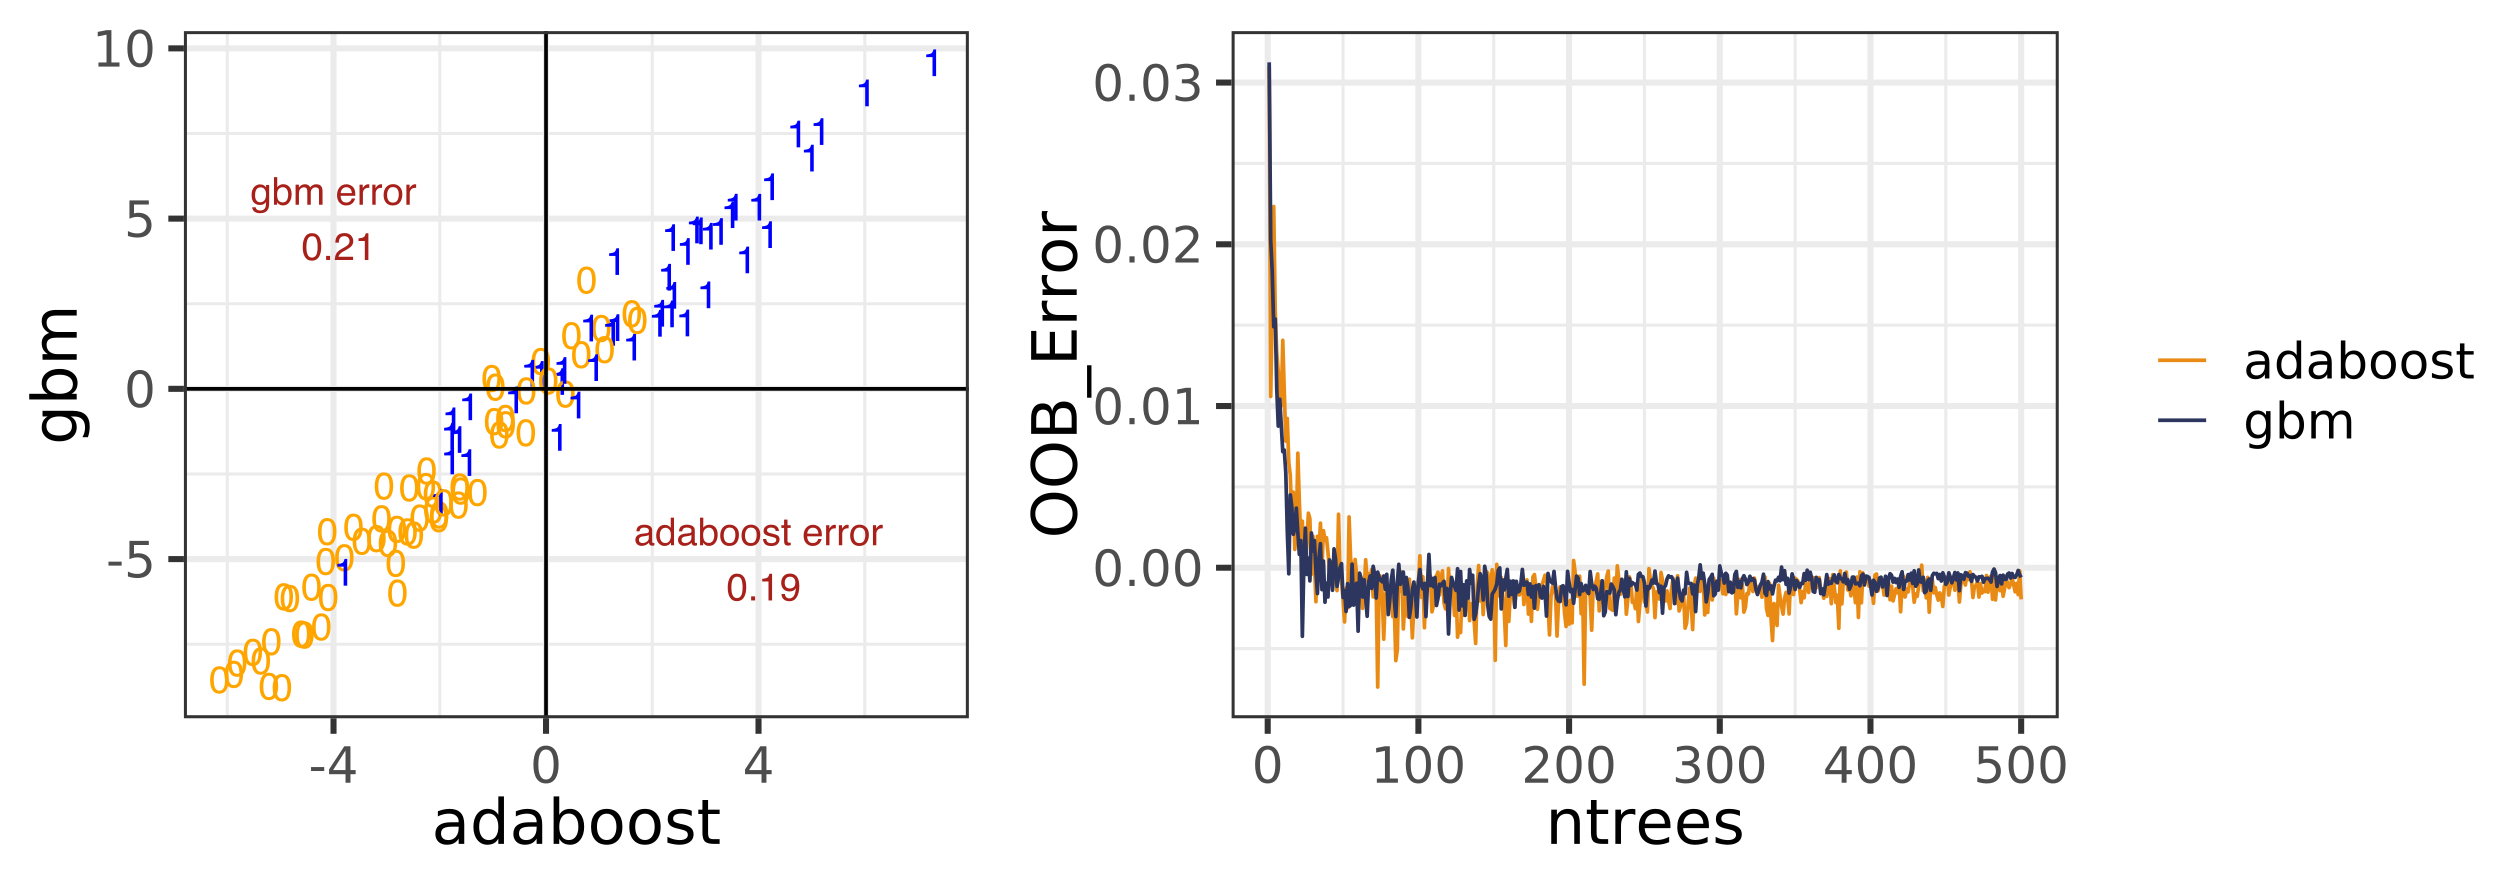 <?xml version="1.0" encoding="UTF-8"?>
<svg xmlns="http://www.w3.org/2000/svg" xmlns:xlink="http://www.w3.org/1999/xlink" width="720pt" height="252pt" viewBox="0 0 720 252" version="1.1">
<defs>
<g>
<symbol overflow="visible" id="glyph0-0">
<path style="stroke:none;" d="M 0.359 0 L 0.359 -7.922 L 6.641 -7.922 L 6.641 0 Z M 5.656 -1 L 5.656 -6.938 L 1.344 -6.938 L 1.344 -1 Z M 5.656 -1 "/>
</symbol>
<symbol overflow="visible" id="glyph0-1">
<path style="stroke:none;" d="M 2.984 -7.719 C 3.984 -7.719 4.707 -7.305 5.156 -6.484 C 5.5 -5.848 5.672 -4.977 5.672 -3.875 C 5.672 -2.82 5.516 -1.953 5.203 -1.266 C 4.754 -0.285 4.016 0.203 2.984 0.203 C 2.055 0.203 1.363 -0.195 0.906 -1 C 0.531 -1.664 0.344 -2.566 0.344 -3.703 C 0.344 -4.578 0.457 -5.332 0.688 -5.969 C 1.113 -7.133 1.879 -7.719 2.984 -7.719 Z M 2.984 -0.672 C 3.484 -0.672 3.879 -0.895 4.172 -1.344 C 4.473 -1.789 4.625 -2.617 4.625 -3.828 C 4.625 -4.711 4.516 -5.438 4.297 -6 C 4.086 -6.562 3.672 -6.844 3.047 -6.844 C 2.473 -6.844 2.051 -6.57 1.781 -6.031 C 1.52 -5.5 1.391 -4.711 1.391 -3.672 C 1.391 -2.879 1.477 -2.242 1.656 -1.766 C 1.906 -1.035 2.348 -0.672 2.984 -0.672 Z M 2.984 -0.672 "/>
</symbol>
<symbol overflow="visible" id="glyph0-2">
<path style="stroke:none;" d="M 1.062 -5.469 L 1.062 -6.219 C 1.758 -6.281 2.242 -6.391 2.516 -6.547 C 2.797 -6.711 3.004 -7.094 3.141 -7.688 L 3.906 -7.688 L 3.906 0 L 2.875 0 L 2.875 -5.469 Z M 1.062 -5.469 "/>
</symbol>
<symbol overflow="visible" id="glyph0-3">
<path style="stroke:none;" d="M 2.75 -5.875 C 3.207 -5.875 3.602 -5.766 3.938 -5.547 C 4.125 -5.422 4.312 -5.238 4.5 -5 L 4.5 -5.719 L 5.391 -5.719 L 5.391 -0.469 C 5.391 0.258 5.285 0.836 5.078 1.266 C 4.672 2.047 3.906 2.438 2.781 2.438 C 2.164 2.438 1.645 2.297 1.219 2.016 C 0.789 1.742 0.551 1.312 0.5 0.719 L 1.5 0.719 C 1.539 0.977 1.633 1.176 1.781 1.312 C 2 1.531 2.344 1.641 2.812 1.641 C 3.551 1.641 4.035 1.379 4.266 0.859 C 4.41 0.547 4.473 -0.004 4.453 -0.797 C 4.266 -0.504 4.031 -0.285 3.75 -0.141 C 3.477 -0.004 3.117 0.062 2.672 0.062 C 2.047 0.062 1.5 -0.156 1.031 -0.594 C 0.562 -1.039 0.328 -1.773 0.328 -2.797 C 0.328 -3.766 0.562 -4.52 1.031 -5.062 C 1.508 -5.602 2.082 -5.875 2.75 -5.875 Z M 4.5 -2.906 C 4.5 -3.625 4.348 -4.156 4.047 -4.5 C 3.754 -4.844 3.379 -5.016 2.922 -5.016 C 2.242 -5.016 1.781 -4.695 1.531 -4.062 C 1.395 -3.719 1.328 -3.27 1.328 -2.719 C 1.328 -2.07 1.457 -1.578 1.719 -1.234 C 1.988 -0.891 2.344 -0.719 2.781 -0.719 C 3.477 -0.719 3.973 -1.035 4.266 -1.672 C 4.422 -2.023 4.5 -2.438 4.5 -2.906 Z M 2.859 -5.922 Z M 2.859 -5.922 "/>
</symbol>
<symbol overflow="visible" id="glyph0-4">
<path style="stroke:none;" d="M 0.641 -7.953 L 1.578 -7.953 L 1.578 -5.078 C 1.797 -5.348 2.051 -5.555 2.344 -5.703 C 2.633 -5.848 2.953 -5.922 3.297 -5.922 C 4.016 -5.922 4.598 -5.672 5.047 -5.172 C 5.492 -4.68 5.719 -3.957 5.719 -3 C 5.719 -2.082 5.492 -1.32 5.047 -0.719 C 4.609 -0.113 4 0.188 3.219 0.188 C 2.781 0.188 2.41 0.078 2.109 -0.141 C 1.93 -0.266 1.738 -0.461 1.531 -0.734 L 1.531 0 L 0.641 0 Z M 3.156 -0.672 C 3.688 -0.672 4.082 -0.879 4.344 -1.297 C 4.602 -1.711 4.734 -2.266 4.734 -2.953 C 4.734 -3.555 4.602 -4.055 4.344 -4.453 C 4.082 -4.859 3.695 -5.062 3.188 -5.062 C 2.75 -5.062 2.363 -4.895 2.031 -4.562 C 1.695 -4.238 1.531 -3.703 1.531 -2.953 C 1.531 -2.41 1.598 -1.969 1.734 -1.625 C 1.984 -0.988 2.457 -0.672 3.156 -0.672 Z M 3.156 -0.672 "/>
</symbol>
<symbol overflow="visible" id="glyph0-5">
<path style="stroke:none;" d="M 0.719 -5.781 L 1.672 -5.781 L 1.672 -4.953 C 1.898 -5.242 2.109 -5.453 2.297 -5.578 C 2.617 -5.797 2.984 -5.906 3.391 -5.906 C 3.848 -5.906 4.219 -5.789 4.5 -5.562 C 4.656 -5.438 4.801 -5.25 4.938 -5 C 5.145 -5.301 5.395 -5.523 5.688 -5.672 C 5.977 -5.828 6.305 -5.906 6.672 -5.906 C 7.453 -5.906 7.984 -5.625 8.266 -5.062 C 8.41 -4.758 8.484 -4.352 8.484 -3.844 L 8.484 0 L 7.469 0 L 7.469 -4.016 C 7.469 -4.398 7.375 -4.66 7.188 -4.797 C 7 -4.941 6.766 -5.016 6.484 -5.016 C 6.098 -5.016 5.77 -4.883 5.5 -4.625 C 5.227 -4.375 5.094 -3.953 5.094 -3.359 L 5.094 0 L 4.094 0 L 4.094 -3.766 C 4.094 -4.16 4.047 -4.445 3.953 -4.625 C 3.805 -4.895 3.535 -5.031 3.141 -5.031 C 2.766 -5.031 2.426 -4.891 2.125 -4.609 C 1.832 -4.328 1.688 -3.812 1.688 -3.062 L 1.688 0 L 0.719 0 Z M 0.719 -5.781 "/>
</symbol>
<symbol overflow="visible" id="glyph0-6">
<path style="stroke:none;" d=""/>
</symbol>
<symbol overflow="visible" id="glyph0-7">
<path style="stroke:none;" d="M 3.125 -5.906 C 3.531 -5.906 3.926 -5.805 4.312 -5.609 C 4.695 -5.422 4.988 -5.176 5.188 -4.875 C 5.383 -4.582 5.516 -4.238 5.578 -3.844 C 5.629 -3.582 5.656 -3.16 5.656 -2.578 L 1.422 -2.578 C 1.441 -1.992 1.582 -1.523 1.844 -1.172 C 2.102 -0.816 2.504 -0.641 3.047 -0.641 C 3.555 -0.641 3.961 -0.805 4.266 -1.141 C 4.43 -1.328 4.551 -1.551 4.625 -1.812 L 5.578 -1.812 C 5.555 -1.602 5.473 -1.367 5.328 -1.109 C 5.191 -0.848 5.035 -0.633 4.859 -0.469 C 4.555 -0.176 4.191 0.02 3.766 0.125 C 3.523 0.176 3.258 0.203 2.969 0.203 C 2.25 0.203 1.641 -0.055 1.141 -0.578 C 0.641 -1.098 0.391 -1.832 0.391 -2.781 C 0.391 -3.707 0.641 -4.457 1.141 -5.031 C 1.648 -5.613 2.312 -5.906 3.125 -5.906 Z M 4.672 -3.344 C 4.629 -3.77 4.535 -4.109 4.391 -4.359 C 4.117 -4.828 3.676 -5.062 3.062 -5.062 C 2.613 -5.062 2.238 -4.898 1.938 -4.578 C 1.633 -4.254 1.473 -3.844 1.453 -3.344 Z M 3.031 -5.922 Z M 3.031 -5.922 "/>
</symbol>
<symbol overflow="visible" id="glyph0-8">
<path style="stroke:none;" d="M 0.734 -5.781 L 1.656 -5.781 L 1.656 -4.781 C 1.738 -4.977 1.926 -5.211 2.219 -5.484 C 2.508 -5.766 2.848 -5.906 3.234 -5.906 C 3.254 -5.906 3.285 -5.898 3.328 -5.891 C 3.367 -5.891 3.441 -5.883 3.547 -5.875 L 3.547 -4.859 C 3.492 -4.867 3.441 -4.875 3.391 -4.875 C 3.336 -4.875 3.285 -4.875 3.234 -4.875 C 2.742 -4.875 2.363 -4.719 2.094 -4.406 C 1.832 -4.094 1.703 -3.734 1.703 -3.328 L 1.703 0 L 0.734 0 Z M 0.734 -5.781 "/>
</symbol>
<symbol overflow="visible" id="glyph0-9">
<path style="stroke:none;" d="M 3 -0.625 C 3.645 -0.625 4.086 -0.867 4.328 -1.359 C 4.566 -1.848 4.688 -2.391 4.688 -2.984 C 4.688 -3.523 4.598 -3.961 4.422 -4.297 C 4.148 -4.828 3.68 -5.094 3.016 -5.094 C 2.422 -5.094 1.988 -4.863 1.719 -4.406 C 1.445 -3.957 1.312 -3.414 1.312 -2.781 C 1.312 -2.164 1.445 -1.648 1.719 -1.234 C 1.988 -0.828 2.414 -0.625 3 -0.625 Z M 3.047 -5.938 C 3.785 -5.938 4.41 -5.688 4.922 -5.188 C 5.441 -4.695 5.703 -3.973 5.703 -3.016 C 5.703 -2.078 5.473 -1.305 5.016 -0.703 C 4.566 -0.098 3.863 0.203 2.906 0.203 C 2.113 0.203 1.484 -0.062 1.016 -0.594 C 0.547 -1.133 0.312 -1.859 0.312 -2.766 C 0.312 -3.734 0.555 -4.504 1.047 -5.078 C 1.547 -5.648 2.211 -5.938 3.047 -5.938 Z M 3.016 -5.922 Z M 3.016 -5.922 "/>
</symbol>
<symbol overflow="visible" id="glyph0-10">
<path style="stroke:none;" d="M 0.938 -1.172 L 2.078 -1.172 L 2.078 0 L 0.938 0 Z M 0.938 -1.172 "/>
</symbol>
<symbol overflow="visible" id="glyph0-11">
<path style="stroke:none;" d="M 0.344 0 C 0.383 -0.664 0.52 -1.242 0.75 -1.734 C 0.988 -2.223 1.457 -2.672 2.156 -3.078 L 3.188 -3.672 C 3.656 -3.941 3.984 -4.176 4.172 -4.375 C 4.461 -4.664 4.609 -5.004 4.609 -5.391 C 4.609 -5.836 4.473 -6.191 4.203 -6.453 C 3.93 -6.723 3.57 -6.859 3.125 -6.859 C 2.457 -6.859 2 -6.609 1.75 -6.109 C 1.613 -5.836 1.535 -5.461 1.516 -4.984 L 0.531 -4.984 C 0.539 -5.66 0.664 -6.207 0.906 -6.625 C 1.32 -7.375 2.066 -7.75 3.141 -7.75 C 4.016 -7.75 4.656 -7.508 5.062 -7.031 C 5.477 -6.551 5.688 -6.02 5.688 -5.438 C 5.688 -4.82 5.469 -4.289 5.031 -3.844 C 4.781 -3.594 4.328 -3.285 3.672 -2.922 L 2.938 -2.516 C 2.582 -2.316 2.305 -2.129 2.109 -1.953 C 1.742 -1.641 1.516 -1.297 1.422 -0.922 L 5.641 -0.922 L 5.641 0 Z M 0.344 0 "/>
</symbol>
<symbol overflow="visible" id="glyph0-12">
<path style="stroke:none;" d="M 1.453 -1.531 C 1.453 -1.25 1.555 -1.023 1.766 -0.859 C 1.973 -0.703 2.211 -0.625 2.484 -0.625 C 2.828 -0.625 3.16 -0.707 3.484 -0.875 C 4.023 -1.133 4.297 -1.562 4.297 -2.156 L 4.297 -2.938 C 4.172 -2.863 4.016 -2.801 3.828 -2.75 C 3.641 -2.695 3.457 -2.66 3.281 -2.641 L 2.703 -2.562 C 2.348 -2.52 2.082 -2.445 1.906 -2.344 C 1.602 -2.176 1.453 -1.906 1.453 -1.531 Z M 3.812 -3.5 C 4.031 -3.531 4.176 -3.625 4.25 -3.781 C 4.301 -3.863 4.328 -3.988 4.328 -4.156 C 4.328 -4.488 4.207 -4.727 3.969 -4.875 C 3.727 -5.02 3.391 -5.094 2.953 -5.094 C 2.453 -5.094 2.094 -4.957 1.875 -4.688 C 1.758 -4.531 1.68 -4.305 1.641 -4.016 L 0.734 -4.016 C 0.754 -4.723 0.984 -5.219 1.422 -5.5 C 1.867 -5.781 2.391 -5.922 2.984 -5.922 C 3.66 -5.922 4.211 -5.789 4.641 -5.531 C 5.055 -5.27 5.266 -4.867 5.266 -4.328 L 5.266 -1 C 5.266 -0.895 5.285 -0.812 5.328 -0.75 C 5.367 -0.688 5.457 -0.656 5.594 -0.656 C 5.633 -0.656 5.68 -0.656 5.734 -0.656 C 5.785 -0.664 5.844 -0.676 5.906 -0.688 L 5.906 0.031 C 5.758 0.07 5.645 0.098 5.562 0.109 C 5.477 0.117 5.367 0.125 5.234 0.125 C 4.898 0.125 4.66 0.004 4.516 -0.234 C 4.43 -0.359 4.375 -0.535 4.344 -0.766 C 4.145 -0.504 3.859 -0.281 3.484 -0.094 C 3.117 0.094 2.711 0.188 2.266 0.188 C 1.734 0.188 1.297 0.023 0.953 -0.297 C 0.609 -0.617 0.438 -1.023 0.438 -1.516 C 0.438 -2.047 0.602 -2.457 0.938 -2.75 C 1.281 -3.051 1.723 -3.238 2.266 -3.312 Z M 3 -5.922 Z M 3 -5.922 "/>
</symbol>
<symbol overflow="visible" id="glyph0-13">
<path style="stroke:none;" d="M 1.328 -2.828 C 1.328 -2.203 1.457 -1.68 1.719 -1.266 C 1.977 -0.848 2.398 -0.641 2.984 -0.641 C 3.43 -0.641 3.801 -0.832 4.094 -1.219 C 4.383 -1.602 4.531 -2.16 4.531 -2.891 C 4.531 -3.617 4.379 -4.156 4.078 -4.5 C 3.773 -4.852 3.406 -5.031 2.969 -5.031 C 2.477 -5.031 2.082 -4.844 1.781 -4.469 C 1.477 -4.094 1.328 -3.547 1.328 -2.828 Z M 2.781 -5.875 C 3.227 -5.875 3.602 -5.781 3.906 -5.594 C 4.07 -5.488 4.266 -5.301 4.484 -5.031 L 4.484 -7.953 L 5.422 -7.953 L 5.422 0 L 4.547 0 L 4.547 -0.797 C 4.316 -0.441 4.047 -0.188 3.734 -0.031 C 3.43 0.125 3.082 0.203 2.688 0.203 C 2.039 0.203 1.477 -0.066 1 -0.609 C 0.531 -1.148 0.297 -1.867 0.297 -2.766 C 0.297 -3.609 0.508 -4.336 0.938 -4.953 C 1.375 -5.566 1.988 -5.875 2.781 -5.875 Z M 2.781 -5.875 "/>
</symbol>
<symbol overflow="visible" id="glyph0-14">
<path style="stroke:none;" d="M 1.297 -1.812 C 1.316 -1.488 1.395 -1.238 1.531 -1.062 C 1.781 -0.75 2.207 -0.594 2.812 -0.594 C 3.164 -0.594 3.477 -0.672 3.75 -0.828 C 4.031 -0.984 4.172 -1.227 4.172 -1.562 C 4.172 -1.812 4.055 -2 3.828 -2.125 C 3.691 -2.207 3.414 -2.301 3 -2.406 L 2.234 -2.594 C 1.742 -2.719 1.379 -2.852 1.141 -3 C 0.723 -3.258 0.516 -3.625 0.516 -4.094 C 0.516 -4.633 0.711 -5.07 1.109 -5.406 C 1.504 -5.75 2.035 -5.922 2.703 -5.922 C 3.566 -5.922 4.191 -5.664 4.578 -5.156 C 4.816 -4.832 4.938 -4.484 4.938 -4.109 L 4.016 -4.109 C 3.992 -4.328 3.914 -4.531 3.781 -4.719 C 3.562 -4.969 3.176 -5.094 2.625 -5.094 C 2.258 -5.094 1.977 -5.02 1.781 -4.875 C 1.594 -4.738 1.5 -4.555 1.5 -4.328 C 1.5 -4.078 1.625 -3.879 1.875 -3.734 C 2.02 -3.641 2.234 -3.555 2.516 -3.484 L 3.156 -3.328 C 3.852 -3.16 4.32 -3 4.562 -2.844 C 4.938 -2.594 5.125 -2.203 5.125 -1.672 C 5.125 -1.16 4.926 -0.719 4.531 -0.344 C 4.145 0.031 3.551 0.219 2.75 0.219 C 1.895 0.219 1.285 0.023 0.922 -0.359 C 0.566 -0.754 0.379 -1.238 0.359 -1.812 Z M 2.719 -5.922 Z M 2.719 -5.922 "/>
</symbol>
<symbol overflow="visible" id="glyph0-15">
<path style="stroke:none;" d="M 0.906 -7.391 L 1.891 -7.391 L 1.891 -5.781 L 2.812 -5.781 L 2.812 -4.984 L 1.891 -4.984 L 1.891 -1.219 C 1.891 -1.008 1.957 -0.875 2.094 -0.812 C 2.164 -0.77 2.289 -0.75 2.469 -0.75 C 2.52 -0.75 2.57 -0.75 2.625 -0.75 C 2.676 -0.75 2.738 -0.754 2.812 -0.766 L 2.812 0 C 2.695 0.031 2.578 0.051 2.453 0.062 C 2.336 0.082 2.211 0.094 2.078 0.094 C 1.617 0.094 1.305 -0.02 1.141 -0.25 C 0.984 -0.488 0.906 -0.789 0.906 -1.156 L 0.906 -4.984 L 0.125 -4.984 L 0.125 -5.781 L 0.906 -5.781 Z M 0.906 -7.391 "/>
</symbol>
<symbol overflow="visible" id="glyph0-16">
<path style="stroke:none;" d="M 1.469 -1.859 C 1.5 -1.328 1.707 -0.957 2.094 -0.75 C 2.289 -0.645 2.508 -0.594 2.75 -0.594 C 3.219 -0.594 3.613 -0.785 3.938 -1.172 C 4.27 -1.555 4.504 -2.344 4.641 -3.531 C 4.422 -3.188 4.148 -2.941 3.828 -2.797 C 3.516 -2.66 3.176 -2.594 2.812 -2.594 C 2.062 -2.594 1.469 -2.82 1.031 -3.281 C 0.602 -3.75 0.391 -4.352 0.391 -5.094 C 0.391 -5.789 0.602 -6.406 1.031 -6.938 C 1.457 -7.469 2.086 -7.734 2.922 -7.734 C 4.055 -7.734 4.836 -7.227 5.266 -6.219 C 5.492 -5.656 5.609 -4.957 5.609 -4.125 C 5.609 -3.176 5.469 -2.336 5.188 -1.609 C 4.719 -0.391 3.922 0.219 2.797 0.219 C 2.035 0.219 1.457 0.02 1.062 -0.375 C 0.676 -0.77 0.484 -1.266 0.484 -1.859 Z M 2.938 -3.453 C 3.32 -3.453 3.672 -3.578 3.984 -3.828 C 4.305 -4.086 4.469 -4.531 4.469 -5.156 C 4.469 -5.727 4.32 -6.148 4.031 -6.422 C 3.75 -6.703 3.391 -6.844 2.953 -6.844 C 2.473 -6.844 2.094 -6.68 1.812 -6.359 C 1.539 -6.047 1.406 -5.625 1.406 -5.094 C 1.406 -4.594 1.523 -4.191 1.766 -3.891 C 2.016 -3.598 2.406 -3.453 2.938 -3.453 Z M 2.938 -3.453 "/>
</symbol>
<symbol overflow="visible" id="glyph1-0">
<path style="stroke:none;" d="M 0.719 2.547 L 0.719 -10.156 L 7.922 -10.156 L 7.922 2.547 Z M 1.531 1.75 L 7.125 1.75 L 7.125 -9.344 L 1.531 -9.344 Z M 1.531 1.75 "/>
</symbol>
<symbol overflow="visible" id="glyph1-1">
<path style="stroke:none;" d="M 0.703 -4.516 L 4.5 -4.516 L 4.5 -3.375 L 0.703 -3.375 Z M 0.703 -4.516 "/>
</symbol>
<symbol overflow="visible" id="glyph1-2">
<path style="stroke:none;" d="M 1.547 -10.5 L 7.125 -10.5 L 7.125 -9.312 L 2.859 -9.312 L 2.859 -6.734 C 3.066 -6.805 3.27 -6.859 3.469 -6.891 C 3.676 -6.922 3.883 -6.938 4.094 -6.938 C 5.27 -6.938 6.195 -6.613 6.875 -5.969 C 7.562 -5.332 7.906 -4.469 7.906 -3.375 C 7.906 -2.238 7.551 -1.359 6.844 -0.734 C 6.145 -0.109 5.156 0.203 3.875 0.203 C 3.438 0.203 2.988 0.164 2.531 0.094 C 2.07 0.02 1.598 -0.094 1.109 -0.25 L 1.109 -1.672 C 1.535 -1.441 1.973 -1.27 2.422 -1.156 C 2.867 -1.039 3.344 -0.984 3.844 -0.984 C 4.656 -0.984 5.297 -1.195 5.766 -1.625 C 6.242 -2.051 6.484 -2.633 6.484 -3.375 C 6.484 -4.102 6.242 -4.68 5.766 -5.109 C 5.297 -5.535 4.656 -5.75 3.844 -5.75 C 3.469 -5.75 3.086 -5.707 2.703 -5.625 C 2.328 -5.539 1.941 -5.406 1.547 -5.219 Z M 1.547 -10.5 "/>
</symbol>
<symbol overflow="visible" id="glyph1-3">
<path style="stroke:none;" d="M 4.578 -9.562 C 3.848 -9.562 3.297 -9.203 2.922 -8.484 C 2.555 -7.766 2.375 -6.68 2.375 -5.234 C 2.375 -3.797 2.555 -2.719 2.922 -2 C 3.297 -1.281 3.848 -0.922 4.578 -0.922 C 5.316 -0.922 5.867 -1.281 6.234 -2 C 6.598 -2.719 6.781 -3.797 6.781 -5.234 C 6.781 -6.68 6.598 -7.766 6.234 -8.484 C 5.867 -9.203 5.316 -9.562 4.578 -9.562 Z M 4.578 -10.688 C 5.754 -10.688 6.648 -10.223 7.266 -9.297 C 7.891 -8.367 8.203 -7.016 8.203 -5.234 C 8.203 -3.473 7.891 -2.125 7.266 -1.188 C 6.648 -0.258 5.754 0.203 4.578 0.203 C 3.398 0.203 2.5 -0.258 1.875 -1.188 C 1.258 -2.125 0.953 -3.473 0.953 -5.234 C 0.953 -7.016 1.258 -8.367 1.875 -9.297 C 2.5 -10.223 3.398 -10.688 4.578 -10.688 Z M 4.578 -10.688 "/>
</symbol>
<symbol overflow="visible" id="glyph1-4">
<path style="stroke:none;" d="M 1.781 -1.203 L 4.109 -1.203 L 4.109 -9.203 L 1.578 -8.703 L 1.578 -10 L 4.094 -10.5 L 5.516 -10.5 L 5.516 -1.203 L 7.844 -1.203 L 7.844 0 L 1.781 0 Z M 1.781 -1.203 "/>
</symbol>
<symbol overflow="visible" id="glyph1-5">
<path style="stroke:none;" d="M 5.438 -9.266 L 1.859 -3.656 L 5.438 -3.656 Z M 5.078 -10.5 L 6.859 -10.5 L 6.859 -3.656 L 8.359 -3.656 L 8.359 -2.469 L 6.859 -2.469 L 6.859 0 L 5.438 0 L 5.438 -2.469 L 0.703 -2.469 L 0.703 -3.844 Z M 5.078 -10.5 "/>
</symbol>
<symbol overflow="visible" id="glyph1-6">
<path style="stroke:none;" d="M 1.547 -1.781 L 3.031 -1.781 L 3.031 0 L 1.547 0 Z M 1.547 -1.781 "/>
</symbol>
<symbol overflow="visible" id="glyph1-7">
<path style="stroke:none;" d="M 2.766 -1.203 L 7.719 -1.203 L 7.719 0 L 1.062 0 L 1.062 -1.203 C 1.594 -1.754 2.32 -2.5 3.25 -3.438 C 4.188 -4.383 4.773 -4.992 5.016 -5.266 C 5.473 -5.773 5.789 -6.207 5.969 -6.562 C 6.145 -6.914 6.234 -7.266 6.234 -7.609 C 6.234 -8.16 6.035 -8.613 5.641 -8.969 C 5.254 -9.32 4.75 -9.5 4.125 -9.5 C 3.676 -9.5 3.203 -9.422 2.703 -9.266 C 2.211 -9.109 1.688 -8.875 1.125 -8.562 L 1.125 -10 C 1.695 -10.227 2.227 -10.398 2.719 -10.516 C 3.219 -10.629 3.676 -10.688 4.094 -10.688 C 5.176 -10.688 6.039 -10.414 6.688 -9.875 C 7.344 -9.332 7.672 -8.609 7.672 -7.703 C 7.672 -7.266 7.586 -6.852 7.422 -6.469 C 7.266 -6.082 6.973 -5.625 6.547 -5.094 C 6.422 -4.957 6.047 -4.566 5.422 -3.922 C 4.797 -3.273 3.91 -2.367 2.766 -1.203 Z M 2.766 -1.203 "/>
</symbol>
<symbol overflow="visible" id="glyph1-8">
<path style="stroke:none;" d="M 5.844 -5.656 C 6.52 -5.508 7.051 -5.207 7.438 -4.75 C 7.82 -4.289 8.016 -3.723 8.016 -3.047 C 8.016 -2.016 7.656 -1.211 6.938 -0.641 C 6.227 -0.078 5.219 0.203 3.906 0.203 C 3.469 0.203 3.016 0.156 2.547 0.062 C 2.078 -0.02 1.594 -0.145 1.094 -0.312 L 1.094 -1.688 C 1.488 -1.457 1.922 -1.281 2.391 -1.156 C 2.859 -1.039 3.348 -0.984 3.859 -0.984 C 4.754 -0.984 5.43 -1.16 5.891 -1.516 C 6.359 -1.867 6.594 -2.379 6.594 -3.047 C 6.594 -3.672 6.375 -4.156 5.938 -4.5 C 5.508 -4.852 4.91 -5.031 4.141 -5.031 L 2.906 -5.031 L 2.906 -6.203 L 4.188 -6.203 C 4.883 -6.203 5.422 -6.336 5.797 -6.609 C 6.172 -6.891 6.359 -7.297 6.359 -7.828 C 6.359 -8.359 6.164 -8.77 5.781 -9.062 C 5.395 -9.352 4.848 -9.5 4.141 -9.5 C 3.742 -9.5 3.32 -9.457 2.875 -9.375 C 2.438 -9.289 1.945 -9.156 1.406 -8.969 L 1.406 -10.234 C 1.945 -10.391 2.453 -10.504 2.922 -10.578 C 3.398 -10.648 3.848 -10.688 4.266 -10.688 C 5.336 -10.688 6.188 -10.441 6.812 -9.953 C 7.445 -9.461 7.766 -8.801 7.766 -7.969 C 7.766 -7.383 7.598 -6.891 7.266 -6.484 C 6.93 -6.086 6.457 -5.812 5.844 -5.656 Z M 5.844 -5.656 "/>
</symbol>
<symbol overflow="visible" id="glyph1-9">
<path style="stroke:none;" d="M 4.938 -3.953 C 3.895 -3.953 3.172 -3.832 2.766 -3.594 C 2.359 -3.363 2.156 -2.957 2.156 -2.375 C 2.156 -1.914 2.305 -1.551 2.609 -1.281 C 2.91 -1.008 3.32 -0.875 3.844 -0.875 C 4.562 -0.875 5.133 -1.129 5.562 -1.641 C 6 -2.148 6.219 -2.828 6.219 -3.672 L 6.219 -3.953 Z M 7.516 -4.5 L 7.516 0 L 6.219 0 L 6.219 -1.203 C 5.926 -0.723 5.555 -0.367 5.109 -0.141 C 4.672 0.086 4.133 0.203 3.5 0.203 C 2.695 0.203 2.055 -0.02 1.578 -0.469 C 1.098 -0.926 0.859 -1.535 0.859 -2.297 C 0.859 -3.18 1.156 -3.848 1.75 -4.297 C 2.344 -4.742 3.227 -4.969 4.406 -4.969 L 6.219 -4.969 L 6.219 -5.094 C 6.219 -5.695 6.02 -6.16 5.625 -6.484 C 5.238 -6.805 4.691 -6.969 3.984 -6.969 C 3.535 -6.969 3.098 -6.91 2.672 -6.797 C 2.242 -6.691 1.832 -6.535 1.438 -6.328 L 1.438 -7.516 C 1.914 -7.703 2.375 -7.836 2.812 -7.922 C 3.258 -8.016 3.695 -8.062 4.125 -8.062 C 5.258 -8.062 6.109 -7.766 6.672 -7.172 C 7.234 -6.586 7.516 -5.695 7.516 -4.5 Z M 7.516 -4.5 "/>
</symbol>
<symbol overflow="visible" id="glyph1-10">
<path style="stroke:none;" d="M 6.547 -6.688 L 6.547 -10.953 L 7.844 -10.953 L 7.844 0 L 6.547 0 L 6.547 -1.188 C 6.273 -0.719 5.93 -0.367 5.516 -0.141 C 5.098 0.086 4.598 0.203 4.016 0.203 C 3.066 0.203 2.289 -0.176 1.688 -0.938 C 1.094 -1.695 0.797 -2.695 0.797 -3.938 C 0.797 -5.176 1.094 -6.172 1.688 -6.922 C 2.289 -7.68 3.066 -8.062 4.016 -8.062 C 4.598 -8.062 5.098 -7.945 5.516 -7.719 C 5.93 -7.5 6.273 -7.156 6.547 -6.688 Z M 2.125 -3.938 C 2.125 -2.977 2.32 -2.227 2.719 -1.688 C 3.113 -1.145 3.648 -0.875 4.328 -0.875 C 5.016 -0.875 5.555 -1.145 5.953 -1.688 C 6.348 -2.227 6.547 -2.977 6.547 -3.938 C 6.547 -4.883 6.348 -5.629 5.953 -6.172 C 5.555 -6.711 5.016 -6.984 4.328 -6.984 C 3.648 -6.984 3.113 -6.711 2.719 -6.172 C 2.32 -5.629 2.125 -4.883 2.125 -3.938 Z M 2.125 -3.938 "/>
</symbol>
<symbol overflow="visible" id="glyph1-11">
<path style="stroke:none;" d="M 7.016 -3.938 C 7.016 -4.883 6.816 -5.629 6.422 -6.172 C 6.035 -6.711 5.5 -6.984 4.812 -6.984 C 4.125 -6.984 3.582 -6.711 3.188 -6.172 C 2.801 -5.629 2.609 -4.883 2.609 -3.938 C 2.609 -2.977 2.801 -2.227 3.188 -1.688 C 3.582 -1.145 4.125 -0.875 4.812 -0.875 C 5.5 -0.875 6.035 -1.145 6.422 -1.688 C 6.816 -2.227 7.016 -2.977 7.016 -3.938 Z M 2.609 -6.688 C 2.879 -7.156 3.223 -7.5 3.641 -7.719 C 4.055 -7.945 4.551 -8.062 5.125 -8.062 C 6.082 -8.062 6.859 -7.68 7.453 -6.922 C 8.055 -6.172 8.359 -5.176 8.359 -3.938 C 8.359 -2.695 8.055 -1.695 7.453 -0.938 C 6.859 -0.176 6.082 0.203 5.125 0.203 C 4.551 0.203 4.055 0.086 3.641 -0.141 C 3.223 -0.367 2.879 -0.719 2.609 -1.188 L 2.609 0 L 1.312 0 L 1.312 -10.953 L 2.609 -10.953 Z M 2.609 -6.688 "/>
</symbol>
<symbol overflow="visible" id="glyph1-12">
<path style="stroke:none;" d="M 4.406 -6.969 C 3.719 -6.969 3.172 -6.695 2.766 -6.156 C 2.359 -5.613 2.156 -4.875 2.156 -3.938 C 2.156 -2.988 2.352 -2.242 2.75 -1.703 C 3.156 -1.16 3.707 -0.891 4.406 -0.891 C 5.094 -0.891 5.641 -1.16 6.047 -1.703 C 6.453 -2.254 6.656 -3 6.656 -3.938 C 6.656 -4.863 6.453 -5.598 6.047 -6.141 C 5.641 -6.691 5.094 -6.969 4.406 -6.969 Z M 4.406 -8.062 C 5.531 -8.062 6.414 -7.695 7.062 -6.969 C 7.707 -6.238 8.031 -5.227 8.031 -3.938 C 8.031 -2.645 7.707 -1.629 7.062 -0.891 C 6.414 -0.16 5.531 0.203 4.406 0.203 C 3.281 0.203 2.395 -0.16 1.75 -0.891 C 1.113 -1.629 0.797 -2.645 0.797 -3.938 C 0.797 -5.227 1.113 -6.238 1.75 -6.969 C 2.395 -7.695 3.281 -8.062 4.406 -8.062 Z M 4.406 -8.062 "/>
</symbol>
<symbol overflow="visible" id="glyph1-13">
<path style="stroke:none;" d="M 6.375 -7.641 L 6.375 -6.422 C 6.008 -6.609 5.629 -6.75 5.234 -6.844 C 4.848 -6.938 4.441 -6.984 4.016 -6.984 C 3.367 -6.984 2.883 -6.883 2.562 -6.688 C 2.25 -6.488 2.094 -6.191 2.094 -5.797 C 2.094 -5.504 2.207 -5.27 2.438 -5.094 C 2.664 -4.926 3.125 -4.766 3.812 -4.609 L 4.266 -4.516 C 5.18 -4.316 5.832 -4.035 6.219 -3.672 C 6.602 -3.316 6.797 -2.816 6.797 -2.172 C 6.797 -1.441 6.504 -0.863 5.922 -0.438 C 5.348 -0.008 4.555 0.203 3.547 0.203 C 3.117 0.203 2.676 0.16 2.219 0.078 C 1.77 -0.004 1.289 -0.125 0.781 -0.281 L 0.781 -1.625 C 1.258 -1.375 1.727 -1.188 2.188 -1.062 C 2.656 -0.938 3.117 -0.875 3.578 -0.875 C 4.18 -0.875 4.645 -0.977 4.969 -1.188 C 5.301 -1.395 5.469 -1.691 5.469 -2.078 C 5.469 -2.43 5.348 -2.703 5.109 -2.891 C 4.879 -3.078 4.363 -3.254 3.562 -3.422 L 3.109 -3.531 C 2.305 -3.695 1.727 -3.953 1.375 -4.297 C 1.02 -4.648 0.844 -5.133 0.844 -5.75 C 0.844 -6.488 1.102 -7.055 1.625 -7.453 C 2.145 -7.859 2.891 -8.062 3.859 -8.062 C 4.336 -8.062 4.785 -8.023 5.203 -7.953 C 5.629 -7.891 6.02 -7.785 6.375 -7.641 Z M 6.375 -7.641 "/>
</symbol>
<symbol overflow="visible" id="glyph1-14">
<path style="stroke:none;" d="M 2.641 -10.109 L 2.641 -7.875 L 5.297 -7.875 L 5.297 -6.875 L 2.641 -6.875 L 2.641 -2.594 C 2.641 -1.945 2.727 -1.531 2.906 -1.344 C 3.082 -1.164 3.438 -1.078 3.969 -1.078 L 5.297 -1.078 L 5.297 0 L 3.969 0 C 2.969 0 2.281 -0.188 1.906 -0.562 C 1.531 -0.938 1.344 -1.613 1.344 -2.594 L 1.344 -6.875 L 0.391 -6.875 L 0.391 -7.875 L 1.344 -7.875 L 1.344 -10.109 Z M 2.641 -10.109 "/>
</symbol>
<symbol overflow="visible" id="glyph1-15">
<path style="stroke:none;" d="M 6.547 -4.031 C 6.547 -4.969 6.348 -5.691 5.953 -6.203 C 5.566 -6.723 5.023 -6.984 4.328 -6.984 C 3.641 -6.984 3.098 -6.723 2.703 -6.203 C 2.316 -5.691 2.125 -4.969 2.125 -4.031 C 2.125 -3.094 2.316 -2.363 2.703 -1.844 C 3.098 -1.332 3.641 -1.078 4.328 -1.078 C 5.023 -1.078 5.566 -1.332 5.953 -1.844 C 6.348 -2.363 6.547 -3.094 6.547 -4.031 Z M 7.844 -0.984 C 7.844 0.359 7.539 1.359 6.938 2.016 C 6.344 2.672 5.43 3 4.203 3 C 3.754 3 3.328 2.961 2.922 2.891 C 2.516 2.828 2.125 2.723 1.75 2.578 L 1.75 1.328 C 2.125 1.523 2.492 1.672 2.859 1.766 C 3.234 1.867 3.613 1.922 4 1.922 C 4.852 1.922 5.488 1.695 5.906 1.25 C 6.332 0.812 6.547 0.145 6.547 -0.75 L 6.547 -1.391 C 6.273 -0.922 5.93 -0.57 5.516 -0.344 C 5.098 -0.113 4.598 0 4.016 0 C 3.047 0 2.266 -0.363 1.672 -1.094 C 1.086 -1.832 0.797 -2.812 0.797 -4.031 C 0.797 -5.25 1.086 -6.223 1.672 -6.953 C 2.266 -7.691 3.047 -8.062 4.016 -8.062 C 4.598 -8.062 5.098 -7.945 5.516 -7.719 C 5.93 -7.488 6.273 -7.145 6.547 -6.688 L 6.547 -7.875 L 7.844 -7.875 Z M 7.844 -0.984 "/>
</symbol>
<symbol overflow="visible" id="glyph1-16">
<path style="stroke:none;" d="M 7.484 -6.359 C 7.816 -6.941 8.207 -7.367 8.656 -7.641 C 9.102 -7.922 9.629 -8.062 10.234 -8.062 C 11.055 -8.062 11.691 -7.773 12.141 -7.203 C 12.586 -6.629 12.812 -5.812 12.812 -4.75 L 12.812 0 L 11.516 0 L 11.516 -4.719 C 11.516 -5.469 11.379 -6.023 11.109 -6.391 C 10.836 -6.754 10.43 -6.938 9.891 -6.938 C 9.211 -6.938 8.676 -6.711 8.281 -6.266 C 7.895 -5.828 7.703 -5.223 7.703 -4.453 L 7.703 0 L 6.406 0 L 6.406 -4.719 C 6.406 -5.477 6.27 -6.035 6 -6.391 C 5.738 -6.754 5.328 -6.938 4.766 -6.938 C 4.109 -6.938 3.582 -6.711 3.188 -6.266 C 2.801 -5.816 2.609 -5.211 2.609 -4.453 L 2.609 0 L 1.312 0 L 1.312 -7.875 L 2.609 -7.875 L 2.609 -6.656 C 2.898 -7.133 3.254 -7.488 3.672 -7.719 C 4.086 -7.945 4.578 -8.062 5.141 -8.062 C 5.711 -8.062 6.195 -7.914 6.594 -7.625 C 7 -7.344 7.297 -6.922 7.484 -6.359 Z M 7.484 -6.359 "/>
</symbol>
<symbol overflow="visible" id="glyph2-0">
<path style="stroke:none;" d="M 0.891 3.188 L 0.891 -12.688 L 9.891 -12.688 L 9.891 3.188 Z M 1.906 2.188 L 8.891 2.188 L 8.891 -11.688 L 1.906 -11.688 Z M 1.906 2.188 "/>
</symbol>
<symbol overflow="visible" id="glyph2-1">
<path style="stroke:none;" d="M 6.172 -4.953 C 4.859 -4.953 3.953 -4.801 3.453 -4.5 C 2.953 -4.195 2.703 -3.688 2.703 -2.969 C 2.703 -2.395 2.891 -1.938 3.266 -1.594 C 3.641 -1.258 4.156 -1.094 4.812 -1.094 C 5.707 -1.094 6.426 -1.41 6.969 -2.047 C 7.508 -2.68 7.781 -3.531 7.781 -4.594 L 7.781 -4.953 Z M 9.391 -5.609 L 9.391 0 L 7.781 0 L 7.781 -1.5 C 7.406 -0.895 6.941 -0.453 6.391 -0.172 C 5.848 0.109 5.176 0.25 4.375 0.25 C 3.363 0.25 2.562 -0.031 1.969 -0.594 C 1.375 -1.156 1.078 -1.91 1.078 -2.859 C 1.078 -3.973 1.445 -4.812 2.188 -5.375 C 2.938 -5.938 4.047 -6.219 5.516 -6.219 L 7.781 -6.219 L 7.781 -6.375 C 7.781 -7.113 7.535 -7.688 7.047 -8.094 C 6.555 -8.5 5.867 -8.703 4.984 -8.703 C 4.422 -8.703 3.875 -8.633 3.344 -8.5 C 2.812 -8.375 2.297 -8.176 1.797 -7.906 L 1.797 -9.391 C 2.391 -9.617 2.961 -9.789 3.516 -9.906 C 4.078 -10.02 4.625 -10.078 5.156 -10.078 C 6.57 -10.078 7.629 -9.707 8.328 -8.969 C 9.035 -8.227 9.391 -7.109 9.391 -5.609 Z M 9.391 -5.609 "/>
</symbol>
<symbol overflow="visible" id="glyph2-2">
<path style="stroke:none;" d="M 8.172 -8.344 L 8.172 -13.672 L 9.797 -13.672 L 9.797 0 L 8.172 0 L 8.172 -1.484 C 7.836 -0.891 7.41 -0.453 6.891 -0.172 C 6.367 0.109 5.742 0.25 5.016 0.25 C 3.828 0.25 2.859 -0.223 2.109 -1.172 C 1.367 -2.117 1 -3.363 1 -4.906 C 1 -6.457 1.367 -7.707 2.109 -8.656 C 2.859 -9.602 3.828 -10.078 5.016 -10.078 C 5.742 -10.078 6.367 -9.938 6.891 -9.656 C 7.41 -9.375 7.836 -8.938 8.172 -8.344 Z M 2.656 -4.906 C 2.656 -3.719 2.898 -2.785 3.391 -2.109 C 3.879 -1.43 4.555 -1.094 5.422 -1.094 C 6.273 -1.094 6.945 -1.43 7.438 -2.109 C 7.926 -2.785 8.172 -3.719 8.172 -4.906 C 8.172 -6.102 7.926 -7.039 7.438 -7.719 C 6.945 -8.395 6.273 -8.734 5.422 -8.734 C 4.555 -8.734 3.879 -8.395 3.391 -7.719 C 2.898 -7.039 2.656 -6.102 2.656 -4.906 Z M 2.656 -4.906 "/>
</symbol>
<symbol overflow="visible" id="glyph2-3">
<path style="stroke:none;" d="M 8.766 -4.906 C 8.766 -6.102 8.52 -7.039 8.031 -7.719 C 7.539 -8.395 6.867 -8.734 6.016 -8.734 C 5.16 -8.734 4.488 -8.395 4 -7.719 C 3.508 -7.039 3.266 -6.102 3.266 -4.906 C 3.266 -3.719 3.508 -2.785 4 -2.109 C 4.488 -1.43 5.16 -1.094 6.016 -1.094 C 6.867 -1.094 7.539 -1.43 8.031 -2.109 C 8.52 -2.785 8.766 -3.719 8.766 -4.906 Z M 3.266 -8.344 C 3.598 -8.938 4.023 -9.375 4.547 -9.656 C 5.066 -9.938 5.688 -10.078 6.406 -10.078 C 7.602 -10.078 8.57 -9.602 9.312 -8.656 C 10.062 -7.707 10.438 -6.457 10.438 -4.906 C 10.438 -3.363 10.062 -2.117 9.312 -1.172 C 8.57 -0.223 7.602 0.25 6.406 0.25 C 5.688 0.25 5.066 0.109 4.547 -0.172 C 4.023 -0.453 3.598 -0.891 3.266 -1.484 L 3.266 0 L 1.641 0 L 1.641 -13.672 L 3.266 -13.672 Z M 3.266 -8.344 "/>
</symbol>
<symbol overflow="visible" id="glyph2-4">
<path style="stroke:none;" d="M 5.516 -8.703 C 4.641 -8.703 3.953 -8.363 3.453 -7.688 C 2.953 -7.02 2.703 -6.094 2.703 -4.906 C 2.703 -3.727 2.953 -2.801 3.453 -2.125 C 3.953 -1.445 4.641 -1.109 5.516 -1.109 C 6.367 -1.109 7.047 -1.445 7.547 -2.125 C 8.055 -2.812 8.312 -3.738 8.312 -4.906 C 8.312 -6.07 8.055 -6.992 7.547 -7.672 C 7.047 -8.359 6.367 -8.703 5.516 -8.703 Z M 5.516 -10.078 C 6.922 -10.078 8.023 -9.617 8.828 -8.703 C 9.629 -7.797 10.031 -6.531 10.031 -4.906 C 10.031 -3.301 9.629 -2.039 8.828 -1.125 C 8.023 -0.207 6.922 0.25 5.516 0.25 C 4.098 0.25 2.988 -0.207 2.188 -1.125 C 1.395 -2.039 1 -3.301 1 -4.906 C 1 -6.531 1.395 -7.797 2.188 -8.703 C 2.988 -9.617 4.098 -10.078 5.516 -10.078 Z M 5.516 -10.078 "/>
</symbol>
<symbol overflow="visible" id="glyph2-5">
<path style="stroke:none;" d="M 7.969 -9.547 L 7.969 -8.031 C 7.508 -8.258 7.035 -8.43 6.547 -8.547 C 6.055 -8.672 5.547 -8.734 5.016 -8.734 C 4.211 -8.734 3.609 -8.609 3.203 -8.359 C 2.805 -8.109 2.609 -7.738 2.609 -7.25 C 2.609 -6.875 2.75 -6.578 3.031 -6.359 C 3.32 -6.148 3.898 -5.945 4.766 -5.75 L 5.328 -5.641 C 6.473 -5.391 7.285 -5.039 7.766 -4.594 C 8.254 -4.145 8.5 -3.52 8.5 -2.719 C 8.5 -1.801 8.133 -1.078 7.406 -0.547 C 6.688 -0.016 5.695 0.25 4.438 0.25 C 3.906 0.25 3.352 0.195 2.781 0.094 C 2.207 0 1.602 -0.148 0.969 -0.359 L 0.969 -2.031 C 1.57 -1.719 2.16 -1.484 2.734 -1.328 C 3.316 -1.172 3.895 -1.094 4.469 -1.094 C 5.227 -1.094 5.812 -1.223 6.219 -1.484 C 6.633 -1.742 6.844 -2.113 6.844 -2.594 C 6.844 -3.031 6.691 -3.363 6.391 -3.594 C 6.098 -3.832 5.453 -4.062 4.453 -4.281 L 3.891 -4.406 C 2.879 -4.625 2.148 -4.945 1.703 -5.375 C 1.266 -5.812 1.047 -6.414 1.047 -7.188 C 1.047 -8.102 1.375 -8.812 2.031 -9.312 C 2.688 -9.82 3.617 -10.078 4.828 -10.078 C 5.422 -10.078 5.977 -10.031 6.5 -9.938 C 7.031 -9.852 7.52 -9.723 7.969 -9.547 Z M 7.969 -9.547 "/>
</symbol>
<symbol overflow="visible" id="glyph2-6">
<path style="stroke:none;" d="M 3.297 -12.641 L 3.297 -9.844 L 6.625 -9.844 L 6.625 -8.594 L 3.297 -8.594 L 3.297 -3.25 C 3.297 -2.445 3.406 -1.93 3.625 -1.703 C 3.844 -1.473 4.289 -1.359 4.969 -1.359 L 6.625 -1.359 L 6.625 0 L 4.969 0 C 3.719 0 2.852 -0.227 2.375 -0.688 C 1.906 -1.156 1.672 -2.008 1.672 -3.25 L 1.672 -8.594 L 0.484 -8.594 L 0.484 -9.844 L 1.672 -9.844 L 1.672 -12.641 Z M 3.297 -12.641 "/>
</symbol>
<symbol overflow="visible" id="glyph2-7">
<path style="stroke:none;" d="M 9.875 -5.938 L 9.875 0 L 8.266 0 L 8.266 -5.891 C 8.266 -6.816 8.082 -7.508 7.719 -7.969 C 7.352 -8.438 6.805 -8.672 6.078 -8.672 C 5.203 -8.672 4.516 -8.391 4.016 -7.828 C 3.516 -7.273 3.266 -6.52 3.266 -5.562 L 3.266 0 L 1.641 0 L 1.641 -9.844 L 3.266 -9.844 L 3.266 -8.312 C 3.648 -8.906 4.102 -9.348 4.625 -9.641 C 5.156 -9.93 5.758 -10.078 6.438 -10.078 C 7.57 -10.078 8.426 -9.727 9 -9.031 C 9.582 -8.332 9.875 -7.301 9.875 -5.938 Z M 9.875 -5.938 "/>
</symbol>
<symbol overflow="visible" id="glyph2-8">
<path style="stroke:none;" d="M 7.406 -8.328 C 7.219 -8.43 7.016 -8.508 6.797 -8.562 C 6.586 -8.613 6.352 -8.641 6.094 -8.641 C 5.188 -8.641 4.488 -8.344 4 -7.75 C 3.508 -7.156 3.266 -6.301 3.266 -5.188 L 3.266 0 L 1.641 0 L 1.641 -9.844 L 3.266 -9.844 L 3.266 -8.312 C 3.598 -8.914 4.035 -9.359 4.578 -9.641 C 5.129 -9.93 5.797 -10.078 6.578 -10.078 C 6.68 -10.078 6.801 -10.066 6.938 -10.047 C 7.07 -10.035 7.223 -10.02 7.391 -10 Z M 7.406 -8.328 "/>
</symbol>
<symbol overflow="visible" id="glyph2-9">
<path style="stroke:none;" d="M 10.109 -5.328 L 10.109 -4.531 L 2.688 -4.531 C 2.75 -3.414 3.082 -2.566 3.688 -1.984 C 4.289 -1.398 5.129 -1.109 6.203 -1.109 C 6.816 -1.109 7.414 -1.188 8 -1.344 C 8.582 -1.5 9.16 -1.727 9.734 -2.031 L 9.734 -0.5 C 9.16 -0.25 8.566 -0.062 7.953 0.062 C 7.348 0.188 6.727 0.25 6.094 0.25 C 4.531 0.25 3.289 -0.203 2.375 -1.109 C 1.457 -2.023 1 -3.266 1 -4.828 C 1 -6.441 1.43 -7.719 2.297 -8.656 C 3.172 -9.602 4.344 -10.078 5.812 -10.078 C 7.145 -10.078 8.191 -9.648 8.953 -8.797 C 9.723 -7.953 10.109 -6.797 10.109 -5.328 Z M 8.5 -5.797 C 8.488 -6.68 8.238 -7.383 7.75 -7.906 C 7.27 -8.438 6.633 -8.703 5.844 -8.703 C 4.938 -8.703 4.211 -8.445 3.672 -7.938 C 3.129 -7.438 2.816 -6.723 2.734 -5.797 Z M 8.5 -5.797 "/>
</symbol>
<symbol overflow="visible" id="glyph3-0">
<path style="stroke:none;" d="M 3.188 -0.891 L -12.688 -0.891 L -12.688 -9.891 L 3.188 -9.891 Z M 2.188 -1.906 L 2.188 -8.891 L -11.688 -8.891 L -11.688 -1.906 Z M 2.188 -1.906 "/>
</symbol>
<symbol overflow="visible" id="glyph3-1">
<path style="stroke:none;" d="M -5.031 -8.172 C -6.207 -8.172 -7.117 -7.926 -7.766 -7.438 C -8.41 -6.957 -8.734 -6.285 -8.734 -5.422 C -8.734 -4.547 -8.41 -3.863 -7.766 -3.375 C -7.117 -2.895 -6.207 -2.656 -5.031 -2.656 C -3.863 -2.656 -2.957 -2.895 -2.312 -3.375 C -1.676 -3.863 -1.359 -4.547 -1.359 -5.422 C -1.359 -6.285 -1.676 -6.957 -2.312 -7.438 C -2.957 -7.926 -3.863 -8.172 -5.031 -8.172 Z M -1.219 -9.797 C 0.457 -9.797 1.703 -9.422 2.516 -8.672 C 3.336 -7.93 3.75 -6.789 3.75 -5.25 C 3.75 -4.688 3.703 -4.148 3.609 -3.641 C 3.523 -3.141 3.395 -2.656 3.219 -2.188 L 1.656 -2.188 C 1.914 -2.656 2.102 -3.117 2.219 -3.578 C 2.344 -4.047 2.406 -4.52 2.406 -5 C 2.406 -6.062 2.129 -6.852 1.578 -7.375 C 1.023 -7.906 0.188 -8.172 -0.938 -8.172 L -1.734 -8.172 C -1.148 -7.836 -0.711 -7.41 -0.422 -6.891 C -0.141 -6.367 0 -5.742 0 -5.016 C 0 -3.805 -0.457 -2.832 -1.375 -2.094 C -2.301 -1.363 -3.52 -1 -5.031 -1 C -6.562 -1 -7.785 -1.363 -8.703 -2.094 C -9.617 -2.832 -10.078 -3.805 -10.078 -5.016 C -10.078 -5.742 -9.93 -6.367 -9.641 -6.891 C -9.359 -7.41 -8.926 -7.836 -8.344 -8.172 L -9.844 -8.172 L -9.844 -9.797 Z M -1.219 -9.797 "/>
</symbol>
<symbol overflow="visible" id="glyph3-2">
<path style="stroke:none;" d="M -4.906 -8.766 C -6.102 -8.766 -7.039 -8.52 -7.719 -8.031 C -8.395 -7.539 -8.734 -6.867 -8.734 -6.016 C -8.734 -5.16 -8.395 -4.488 -7.719 -4 C -7.039 -3.508 -6.102 -3.266 -4.906 -3.266 C -3.719 -3.266 -2.785 -3.508 -2.109 -4 C -1.43 -4.488 -1.094 -5.16 -1.094 -6.016 C -1.094 -6.867 -1.43 -7.539 -2.109 -8.031 C -2.785 -8.52 -3.719 -8.766 -4.906 -8.766 Z M -8.344 -3.266 C -8.938 -3.598 -9.375 -4.023 -9.656 -4.547 C -9.938 -5.066 -10.078 -5.688 -10.078 -6.406 C -10.078 -7.602 -9.602 -8.57 -8.656 -9.312 C -7.707 -10.062 -6.457 -10.438 -4.906 -10.438 C -3.363 -10.438 -2.117 -10.062 -1.172 -9.312 C -0.223 -8.57 0.25 -7.602 0.25 -6.406 C 0.25 -5.688 0.109 -5.066 -0.172 -4.547 C -0.453 -4.023 -0.891 -3.598 -1.484 -3.266 L 0 -3.266 L 0 -1.641 L -13.672 -1.641 L -13.672 -3.266 Z M -8.344 -3.266 "/>
</symbol>
<symbol overflow="visible" id="glyph3-3">
<path style="stroke:none;" d="M -7.953 -9.359 C -8.68 -9.766 -9.219 -10.25 -9.562 -10.812 C -9.906 -11.375 -10.078 -12.035 -10.078 -12.797 C -10.078 -13.816 -9.719 -14.602 -9 -15.156 C -8.281 -15.719 -7.258 -16 -5.938 -16 L 0 -16 L 0 -14.375 L -5.891 -14.375 C -6.828 -14.375 -7.523 -14.207 -7.984 -13.875 C -8.441 -13.539 -8.672 -13.031 -8.672 -12.344 C -8.672 -11.508 -8.391 -10.848 -7.828 -10.359 C -7.273 -9.879 -6.52 -9.641 -5.562 -9.641 L 0 -9.641 L 0 -8 L -5.891 -8 C -6.836 -8 -7.535 -7.832 -7.984 -7.5 C -8.441 -7.164 -8.672 -6.648 -8.672 -5.953 C -8.672 -5.129 -8.391 -4.473 -7.828 -3.984 C -7.273 -3.504 -6.52 -3.266 -5.562 -3.266 L 0 -3.266 L 0 -1.641 L -9.844 -1.641 L -9.844 -3.266 L -8.312 -3.266 C -8.914 -3.629 -9.359 -4.066 -9.641 -4.578 C -9.93 -5.098 -10.078 -5.711 -10.078 -6.422 C -10.078 -7.141 -9.895 -7.75 -9.531 -8.25 C -9.164 -8.75 -8.641 -9.117 -7.953 -9.359 Z M -7.953 -9.359 "/>
</symbol>
<symbol overflow="visible" id="glyph3-4">
<path style="stroke:none;" d="M -11.922 -7.094 C -11.922 -5.801 -11.438 -4.773 -10.469 -4.016 C -9.508 -3.266 -8.203 -2.891 -6.547 -2.891 C -4.891 -2.891 -3.582 -3.266 -2.625 -4.016 C -1.664 -4.773 -1.188 -5.801 -1.188 -7.094 C -1.188 -8.383 -1.664 -9.406 -2.625 -10.156 C -3.582 -10.906 -4.891 -11.281 -6.547 -11.281 C -8.203 -11.281 -9.508 -10.906 -10.469 -10.156 C -11.438 -9.406 -11.922 -8.383 -11.922 -7.094 Z M -13.359 -7.094 C -13.359 -8.938 -12.738 -10.406 -11.5 -11.5 C -10.27 -12.602 -8.617 -13.156 -6.547 -13.156 C -4.484 -13.156 -2.832 -12.602 -1.594 -11.5 C -0.363 -10.406 0.25 -8.938 0.25 -7.094 C 0.25 -5.25 -0.363 -3.773 -1.594 -2.672 C -2.82 -1.566 -4.473 -1.016 -6.547 -1.016 C -8.617 -1.016 -10.27 -1.566 -11.5 -2.672 C -12.738 -3.773 -13.359 -5.25 -13.359 -7.094 Z M -13.359 -7.094 "/>
</symbol>
<symbol overflow="visible" id="glyph3-5">
<path style="stroke:none;" d="M -6.266 -3.547 L -1.453 -3.547 L -1.453 -6.391 C -1.453 -7.348 -1.648 -8.055 -2.047 -8.516 C -2.441 -8.973 -3.051 -9.203 -3.875 -9.203 C -4.688 -9.203 -5.285 -8.973 -5.672 -8.516 C -6.066 -8.055 -6.266 -7.348 -6.266 -6.391 Z M -11.656 -3.547 L -7.703 -3.547 L -7.703 -6.172 C -7.703 -7.035 -7.863 -7.68 -8.188 -8.109 C -8.52 -8.535 -9.02 -8.75 -9.688 -8.75 C -10.344 -8.75 -10.832 -8.535 -11.156 -8.109 C -11.488 -7.68 -11.656 -7.035 -11.656 -6.172 Z M -13.125 -1.766 L -13.125 -6.297 C -13.125 -7.648 -12.844 -8.691 -12.281 -9.422 C -11.719 -10.16 -10.914 -10.531 -9.875 -10.531 C -9.07 -10.531 -8.43 -10.344 -7.953 -9.969 C -7.484 -9.594 -7.191 -9.039 -7.078 -8.312 C -6.891 -9.188 -6.5 -9.863 -5.906 -10.344 C -5.312 -10.832 -4.566 -11.078 -3.672 -11.078 C -2.504 -11.078 -1.598 -10.676 -0.953 -9.875 C -0.316 -9.082 0 -7.953 0 -6.484 L 0 -1.766 Z M -13.125 -1.766 "/>
</symbol>
<symbol overflow="visible" id="glyph3-6">
<path style="stroke:none;" d="M 2.984 -9.172 L 4.25 -9.172 L 4.25 0.172 L 2.984 0.172 Z M 2.984 -9.172 "/>
</symbol>
<symbol overflow="visible" id="glyph3-7">
<path style="stroke:none;" d="M -13.125 -1.766 L -13.125 -10.062 L -11.625 -10.062 L -11.625 -3.547 L -7.75 -3.547 L -7.75 -9.797 L -6.25 -9.797 L -6.25 -3.547 L -1.5 -3.547 L -1.5 -10.219 L 0 -10.219 L 0 -1.766 Z M -13.125 -1.766 "/>
</symbol>
<symbol overflow="visible" id="glyph3-8">
<path style="stroke:none;" d="M -8.328 -7.406 C -8.43 -7.219 -8.508 -7.016 -8.562 -6.797 C -8.613 -6.586 -8.641 -6.352 -8.641 -6.094 C -8.641 -5.188 -8.344 -4.488 -7.75 -4 C -7.156 -3.508 -6.301 -3.266 -5.188 -3.266 L 0 -3.266 L 0 -1.641 L -9.844 -1.641 L -9.844 -3.266 L -8.312 -3.266 C -8.914 -3.598 -9.359 -4.035 -9.641 -4.578 C -9.93 -5.129 -10.078 -5.797 -10.078 -6.578 C -10.078 -6.68 -10.066 -6.801 -10.047 -6.938 C -10.035 -7.07 -10.02 -7.223 -10 -7.391 Z M -8.328 -7.406 "/>
</symbol>
<symbol overflow="visible" id="glyph3-9">
<path style="stroke:none;" d="M -8.703 -5.516 C -8.703 -4.641 -8.363 -3.953 -7.688 -3.453 C -7.02 -2.953 -6.094 -2.703 -4.906 -2.703 C -3.727 -2.703 -2.801 -2.953 -2.125 -3.453 C -1.445 -3.953 -1.109 -4.641 -1.109 -5.516 C -1.109 -6.367 -1.445 -7.047 -2.125 -7.547 C -2.812 -8.055 -3.738 -8.312 -4.906 -8.312 C -6.07 -8.312 -6.992 -8.055 -7.672 -7.547 C -8.359 -7.047 -8.703 -6.367 -8.703 -5.516 Z M -10.078 -5.516 C -10.078 -6.922 -9.617 -8.023 -8.703 -8.828 C -7.797 -9.629 -6.531 -10.031 -4.906 -10.031 C -3.301 -10.031 -2.039 -9.629 -1.125 -8.828 C -0.207 -8.023 0.25 -6.922 0.25 -5.516 C 0.25 -4.098 -0.207 -2.988 -1.125 -2.188 C -2.039 -1.395 -3.301 -1 -4.906 -1 C -6.531 -1 -7.797 -1.395 -8.703 -2.188 C -9.617 -2.988 -10.078 -4.098 -10.078 -5.516 Z M -10.078 -5.516 "/>
</symbol>
</g>
<clipPath id="clip1">
  <path d="M 0 0 L 288 0 L 288 252 L 0 252 Z M 0 0 "/>
</clipPath>
<clipPath id="clip2">
  <path d="M 52.965 8.965 L 279.035 8.965 L 279.035 206.859 L 52.965 206.859 Z M 52.965 8.965 "/>
</clipPath>
<clipPath id="clip3">
  <path d="M 52.965 185 L 279.035 185 L 279.035 186 L 52.965 186 Z M 52.965 185 "/>
</clipPath>
<clipPath id="clip4">
  <path d="M 52.965 136 L 279.035 136 L 279.035 137 L 52.965 137 Z M 52.965 136 "/>
</clipPath>
<clipPath id="clip5">
  <path d="M 52.965 87 L 279.035 87 L 279.035 88 L 52.965 88 Z M 52.965 87 "/>
</clipPath>
<clipPath id="clip6">
  <path d="M 52.965 38 L 279.035 38 L 279.035 39 L 52.965 39 Z M 52.965 38 "/>
</clipPath>
<clipPath id="clip7">
  <path d="M 65 8.965 L 66 8.965 L 66 206.859 L 65 206.859 Z M 65 8.965 "/>
</clipPath>
<clipPath id="clip8">
  <path d="M 126 8.965 L 128 8.965 L 128 206.859 L 126 206.859 Z M 126 8.965 "/>
</clipPath>
<clipPath id="clip9">
  <path d="M 187 8.965 L 189 8.965 L 189 206.859 L 187 206.859 Z M 187 8.965 "/>
</clipPath>
<clipPath id="clip10">
  <path d="M 248 8.965 L 250 8.965 L 250 206.859 L 248 206.859 Z M 248 8.965 "/>
</clipPath>
<clipPath id="clip11">
  <path d="M 52.965 160 L 279.035 160 L 279.035 162 L 52.965 162 Z M 52.965 160 "/>
</clipPath>
<clipPath id="clip12">
  <path d="M 52.965 111 L 279.035 111 L 279.035 113 L 52.965 113 Z M 52.965 111 "/>
</clipPath>
<clipPath id="clip13">
  <path d="M 52.965 62 L 279.035 62 L 279.035 64 L 52.965 64 Z M 52.965 62 "/>
</clipPath>
<clipPath id="clip14">
  <path d="M 52.965 13 L 279.035 13 L 279.035 15 L 52.965 15 Z M 52.965 13 "/>
</clipPath>
<clipPath id="clip15">
  <path d="M 95 8.965 L 97 8.965 L 97 206.859 L 95 206.859 Z M 95 8.965 "/>
</clipPath>
<clipPath id="clip16">
  <path d="M 156 8.965 L 159 8.965 L 159 206.859 L 156 206.859 Z M 156 8.965 "/>
</clipPath>
<clipPath id="clip17">
  <path d="M 217 8.965 L 220 8.965 L 220 206.859 L 217 206.859 Z M 217 8.965 "/>
</clipPath>
<clipPath id="clip18">
  <path d="M 156 8.965 L 158 8.965 L 158 206.859 L 156 206.859 Z M 156 8.965 "/>
</clipPath>
<clipPath id="clip19">
  <path d="M 52.965 111 L 279.035 111 L 279.035 113 L 52.965 113 Z M 52.965 111 "/>
</clipPath>
<clipPath id="clip20">
  <path d="M 52.965 8.965 L 279.035 8.965 L 279.035 206.859 L 52.965 206.859 Z M 52.965 8.965 "/>
</clipPath>
<clipPath id="clip21">
  <path d="M 288 0 L 720 0 L 720 252 L 288 252 Z M 288 0 "/>
</clipPath>
<clipPath id="clip22">
  <path d="M 354.703 8.965 L 592.922 8.965 L 592.922 206.859 L 354.703 206.859 Z M 354.703 8.965 "/>
</clipPath>
<clipPath id="clip23">
  <path d="M 354.703 186 L 592.922 186 L 592.922 188 L 354.703 188 Z M 354.703 186 "/>
</clipPath>
<clipPath id="clip24">
  <path d="M 354.703 139 L 592.922 139 L 592.922 141 L 354.703 141 Z M 354.703 139 "/>
</clipPath>
<clipPath id="clip25">
  <path d="M 354.703 93 L 592.922 93 L 592.922 95 L 354.703 95 Z M 354.703 93 "/>
</clipPath>
<clipPath id="clip26">
  <path d="M 354.703 46 L 592.922 46 L 592.922 48 L 354.703 48 Z M 354.703 46 "/>
</clipPath>
<clipPath id="clip27">
  <path d="M 386 8.965 L 388 8.965 L 388 206.859 L 386 206.859 Z M 386 8.965 "/>
</clipPath>
<clipPath id="clip28">
  <path d="M 429 8.965 L 431 8.965 L 431 206.859 L 429 206.859 Z M 429 8.965 "/>
</clipPath>
<clipPath id="clip29">
  <path d="M 473 8.965 L 475 8.965 L 475 206.859 L 473 206.859 Z M 473 8.965 "/>
</clipPath>
<clipPath id="clip30">
  <path d="M 516 8.965 L 518 8.965 L 518 206.859 L 516 206.859 Z M 516 8.965 "/>
</clipPath>
<clipPath id="clip31">
  <path d="M 559 8.965 L 561 8.965 L 561 206.859 L 559 206.859 Z M 559 8.965 "/>
</clipPath>
<clipPath id="clip32">
  <path d="M 354.703 162 L 592.922 162 L 592.922 165 L 354.703 165 Z M 354.703 162 "/>
</clipPath>
<clipPath id="clip33">
  <path d="M 354.703 116 L 592.922 116 L 592.922 118 L 354.703 118 Z M 354.703 116 "/>
</clipPath>
<clipPath id="clip34">
  <path d="M 354.703 69 L 592.922 69 L 592.922 72 L 354.703 72 Z M 354.703 69 "/>
</clipPath>
<clipPath id="clip35">
  <path d="M 354.703 22 L 592.922 22 L 592.922 25 L 354.703 25 Z M 354.703 22 "/>
</clipPath>
<clipPath id="clip36">
  <path d="M 364 8.965 L 366 8.965 L 366 206.859 L 364 206.859 Z M 364 8.965 "/>
</clipPath>
<clipPath id="clip37">
  <path d="M 407 8.965 L 410 8.965 L 410 206.859 L 407 206.859 Z M 407 8.965 "/>
</clipPath>
<clipPath id="clip38">
  <path d="M 451 8.965 L 453 8.965 L 453 206.859 L 451 206.859 Z M 451 8.965 "/>
</clipPath>
<clipPath id="clip39">
  <path d="M 494 8.965 L 497 8.965 L 497 206.859 L 494 206.859 Z M 494 8.965 "/>
</clipPath>
<clipPath id="clip40">
  <path d="M 537 8.965 L 540 8.965 L 540 206.859 L 537 206.859 Z M 537 8.965 "/>
</clipPath>
<clipPath id="clip41">
  <path d="M 581 8.965 L 583 8.965 L 583 206.859 L 581 206.859 Z M 581 8.965 "/>
</clipPath>
<clipPath id="clip42">
  <path d="M 354.703 8.965 L 592.922 8.965 L 592.922 206.859 L 354.703 206.859 Z M 354.703 8.965 "/>
</clipPath>
</defs>
<g id="surface39">
<rect x="0" y="0" width="720" height="252" style="fill:rgb(100%,100%,100%);fill-opacity:1;stroke:none;"/>
<path style=" stroke:none;fill-rule:nonzero;fill:rgb(100%,100%,100%);fill-opacity:1;" d="M 0 252 L 288 252 L 288 0 L 0 0 Z M 0 252 "/>
<g clip-path="url(#clip1)" clip-rule="nonzero">
<path style="fill:none;stroke-width:1.746;stroke-linecap:round;stroke-linejoin:round;stroke:rgb(100%,100%,100%);stroke-opacity:1;stroke-miterlimit:10;" d="M 0 252 L 288 252 L 288 0 L 0 0 Z M 0 252 "/>
</g>
<g clip-path="url(#clip2)" clip-rule="nonzero">
<path style=" stroke:none;fill-rule:nonzero;fill:rgb(100%,100%,100%);fill-opacity:1;" d="M 52.965 206.859 L 279.035 206.859 L 279.035 8.965 L 52.965 8.965 Z M 52.965 206.859 "/>
</g>
<g clip-path="url(#clip3)" clip-rule="nonzero">
<path style="fill:none;stroke-width:0.873;stroke-linecap:butt;stroke-linejoin:round;stroke:rgb(92.157%,92.157%,92.157%);stroke-opacity:1;stroke-miterlimit:10;" d="M 52.965 185.539 L 279.035 185.539 "/>
</g>
<g clip-path="url(#clip4)" clip-rule="nonzero">
<path style="fill:none;stroke-width:0.873;stroke-linecap:butt;stroke-linejoin:round;stroke:rgb(92.157%,92.157%,92.157%);stroke-opacity:1;stroke-miterlimit:10;" d="M 52.965 136.508 L 279.035 136.508 "/>
</g>
<g clip-path="url(#clip5)" clip-rule="nonzero">
<path style="fill:none;stroke-width:0.873;stroke-linecap:butt;stroke-linejoin:round;stroke:rgb(92.157%,92.157%,92.157%);stroke-opacity:1;stroke-miterlimit:10;" d="M 52.965 87.48 L 279.035 87.48 "/>
</g>
<g clip-path="url(#clip6)" clip-rule="nonzero">
<path style="fill:none;stroke-width:0.873;stroke-linecap:butt;stroke-linejoin:round;stroke:rgb(92.157%,92.157%,92.157%);stroke-opacity:1;stroke-miterlimit:10;" d="M 52.965 38.449 L 279.035 38.449 "/>
</g>
<g clip-path="url(#clip7)" clip-rule="nonzero">
<path style="fill:none;stroke-width:0.873;stroke-linecap:butt;stroke-linejoin:round;stroke:rgb(92.157%,92.157%,92.157%);stroke-opacity:1;stroke-miterlimit:10;" d="M 65.453 206.859 L 65.453 8.965 "/>
</g>
<g clip-path="url(#clip8)" clip-rule="nonzero">
<path style="fill:none;stroke-width:0.873;stroke-linecap:butt;stroke-linejoin:round;stroke:rgb(92.157%,92.157%,92.157%);stroke-opacity:1;stroke-miterlimit:10;" d="M 126.652 206.859 L 126.652 8.965 "/>
</g>
<g clip-path="url(#clip9)" clip-rule="nonzero">
<path style="fill:none;stroke-width:0.873;stroke-linecap:butt;stroke-linejoin:round;stroke:rgb(92.157%,92.157%,92.157%);stroke-opacity:1;stroke-miterlimit:10;" d="M 187.852 206.859 L 187.852 8.965 "/>
</g>
<g clip-path="url(#clip10)" clip-rule="nonzero">
<path style="fill:none;stroke-width:0.873;stroke-linecap:butt;stroke-linejoin:round;stroke:rgb(92.157%,92.157%,92.157%);stroke-opacity:1;stroke-miterlimit:10;" d="M 249.051 206.859 L 249.051 8.965 "/>
</g>
<g clip-path="url(#clip11)" clip-rule="nonzero">
<path style="fill:none;stroke-width:1.746;stroke-linecap:butt;stroke-linejoin:round;stroke:rgb(92.157%,92.157%,92.157%);stroke-opacity:1;stroke-miterlimit:10;" d="M 52.965 161.023 L 279.035 161.023 "/>
</g>
<g clip-path="url(#clip12)" clip-rule="nonzero">
<path style="fill:none;stroke-width:1.746;stroke-linecap:butt;stroke-linejoin:round;stroke:rgb(92.157%,92.157%,92.157%);stroke-opacity:1;stroke-miterlimit:10;" d="M 52.965 111.992 L 279.035 111.992 "/>
</g>
<g clip-path="url(#clip13)" clip-rule="nonzero">
<path style="fill:none;stroke-width:1.746;stroke-linecap:butt;stroke-linejoin:round;stroke:rgb(92.157%,92.157%,92.157%);stroke-opacity:1;stroke-miterlimit:10;" d="M 52.965 62.965 L 279.035 62.965 "/>
</g>
<g clip-path="url(#clip14)" clip-rule="nonzero">
<path style="fill:none;stroke-width:1.746;stroke-linecap:butt;stroke-linejoin:round;stroke:rgb(92.157%,92.157%,92.157%);stroke-opacity:1;stroke-miterlimit:10;" d="M 52.965 13.934 L 279.035 13.934 "/>
</g>
<g clip-path="url(#clip15)" clip-rule="nonzero">
<path style="fill:none;stroke-width:1.746;stroke-linecap:butt;stroke-linejoin:round;stroke:rgb(92.157%,92.157%,92.157%);stroke-opacity:1;stroke-miterlimit:10;" d="M 96.055 206.859 L 96.055 8.965 "/>
</g>
<g clip-path="url(#clip16)" clip-rule="nonzero">
<path style="fill:none;stroke-width:1.746;stroke-linecap:butt;stroke-linejoin:round;stroke:rgb(92.157%,92.157%,92.157%);stroke-opacity:1;stroke-miterlimit:10;" d="M 157.254 206.859 L 157.254 8.965 "/>
</g>
<g clip-path="url(#clip17)" clip-rule="nonzero">
<path style="fill:none;stroke-width:1.746;stroke-linecap:butt;stroke-linejoin:round;stroke:rgb(92.157%,92.157%,92.157%);stroke-opacity:1;stroke-miterlimit:10;" d="M 218.453 206.859 L 218.453 8.965 "/>
</g>
<g style="fill:rgb(100%,64.706%,0%);fill-opacity:1;">
  <use xlink:href="#glyph0-1" x="123.383" y="153.152"/>
</g>
<g style="fill:rgb(100%,64.706%,0%);fill-opacity:1;">
  <use xlink:href="#glyph0-1" x="96.16" y="164.414"/>
</g>
<g style="fill:rgb(100%,64.706%,0%);fill-opacity:1;">
  <use xlink:href="#glyph0-1" x="80.48" y="176.141"/>
</g>
<g style="fill:rgb(100%,64.706%,0%);fill-opacity:1;">
  <use xlink:href="#glyph0-1" x="72.109" y="194.137"/>
</g>
<g style="fill:rgb(100%,64.706%,0%);fill-opacity:1;">
  <use xlink:href="#glyph0-1" x="86.707" y="172.883"/>
</g>
<g style="fill:rgb(100%,64.706%,0%);fill-opacity:1;">
  <use xlink:href="#glyph0-1" x="74.445" y="201.449"/>
</g>
<g style="fill:rgb(100%,64.706%,0%);fill-opacity:1;">
  <use xlink:href="#glyph0-1" x="78.18" y="201.824"/>
</g>
<g style="fill:rgb(100%,64.706%,0%);fill-opacity:1;">
  <use xlink:href="#glyph0-1" x="98.793" y="155.629"/>
</g>
<g style="fill:rgb(100%,64.706%,0%);fill-opacity:1;">
  <use xlink:href="#glyph0-1" x="78.723" y="175.652"/>
</g>
<g style="fill:rgb(0%,0%,100%);fill-opacity:1;">
  <use xlink:href="#glyph0-2" x="152.66" y="111.672"/>
</g>
<g style="fill:rgb(100%,64.706%,0%);fill-opacity:1;">
  <use xlink:href="#glyph0-1" x="121.68" y="146.09"/>
</g>
<g style="fill:rgb(100%,64.706%,0%);fill-opacity:1;">
  <use xlink:href="#glyph0-1" x="69.805" y="191.641"/>
</g>
<g style="fill:rgb(100%,64.706%,0%);fill-opacity:1;">
  <use xlink:href="#glyph0-1" x="65.301" y="194.73"/>
</g>
<g style="fill:rgb(100%,64.706%,0%);fill-opacity:1;">
  <use xlink:href="#glyph0-1" x="90.809" y="165.484"/>
</g>
<g style="fill:rgb(100%,64.706%,0%);fill-opacity:1;">
  <use xlink:href="#glyph0-1" x="83.75" y="186.406"/>
</g>
<g style="fill:rgb(100%,64.706%,0%);fill-opacity:1;">
  <use xlink:href="#glyph0-1" x="123.469" y="152.074"/>
</g>
<g style="fill:rgb(100%,64.706%,0%);fill-opacity:1;">
  <use xlink:href="#glyph0-1" x="60.172" y="199.59"/>
</g>
<g style="fill:rgb(100%,64.706%,0%);fill-opacity:1;">
  <use xlink:href="#glyph0-1" x="75.125" y="188.59"/>
</g>
<g style="fill:rgb(100%,64.706%,0%);fill-opacity:1;">
  <use xlink:href="#glyph0-1" x="64.344" y="197.996"/>
</g>
<g style="fill:rgb(100%,64.706%,0%);fill-opacity:1;">
  <use xlink:href="#glyph0-1" x="152.738" y="107.879"/>
</g>
<g style="fill:rgb(100%,64.706%,0%);fill-opacity:1;">
  <use xlink:href="#glyph0-1" x="161.551" y="100.457"/>
</g>
<g style="fill:rgb(100%,64.706%,0%);fill-opacity:1;">
  <use xlink:href="#glyph0-1" x="121.789" y="150.676"/>
</g>
<g style="fill:rgb(100%,64.706%,0%);fill-opacity:1;">
  <use xlink:href="#glyph0-1" x="140.816" y="129.043"/>
</g>
<g style="fill:rgb(100%,64.706%,0%);fill-opacity:1;">
  <use xlink:href="#glyph0-1" x="138.594" y="112.777"/>
</g>
<g style="fill:rgb(100%,64.706%,0%);fill-opacity:1;">
  <use xlink:href="#glyph0-1" x="142.637" y="126.113"/>
</g>
<g style="fill:rgb(100%,64.706%,0%);fill-opacity:1;">
  <use xlink:href="#glyph0-1" x="119.84" y="139.418"/>
</g>
<g style="fill:rgb(100%,64.706%,0%);fill-opacity:1;">
  <use xlink:href="#glyph0-1" x="117.863" y="152.973"/>
</g>
<g style="fill:rgb(100%,64.706%,0%);fill-opacity:1;">
  <use xlink:href="#glyph0-1" x="91.5" y="175.844"/>
</g>
<g style="fill:rgb(100%,64.706%,0%);fill-opacity:1;">
  <use xlink:href="#glyph0-1" x="107.57" y="143.773"/>
</g>
<g style="fill:rgb(0%,0%,100%);fill-opacity:1;">
  <use xlink:href="#glyph0-2" x="174.465" y="98.203"/>
</g>
<g style="fill:rgb(100%,64.706%,0%);fill-opacity:1;">
  <use xlink:href="#glyph0-1" x="165.895" y="84.473"/>
</g>
<g style="fill:rgb(0%,0%,100%);fill-opacity:1;">
  <use xlink:href="#glyph0-2" x="197.34" y="70.078"/>
</g>
<g style="fill:rgb(100%,64.706%,0%);fill-opacity:1;">
  <use xlink:href="#glyph0-1" x="170.168" y="98.371"/>
</g>
<g style="fill:rgb(0%,0%,100%);fill-opacity:1;">
  <use xlink:href="#glyph0-2" x="173.219" y="99.566"/>
</g>
<g style="fill:rgb(0%,0%,100%);fill-opacity:1;">
  <use xlink:href="#glyph0-2" x="219" y="57.633"/>
</g>
<g style="fill:rgb(0%,0%,100%);fill-opacity:1;">
  <use xlink:href="#glyph0-2" x="149.918" y="111.332"/>
</g>
<g style="fill:rgb(0%,0%,100%);fill-opacity:1;">
  <use xlink:href="#glyph0-2" x="166.902" y="98.316"/>
</g>
<g style="fill:rgb(0%,0%,100%);fill-opacity:1;">
  <use xlink:href="#glyph0-2" x="158.547" y="113.727"/>
</g>
<g style="fill:rgb(100%,64.706%,0%);fill-opacity:1;">
  <use xlink:href="#glyph0-1" x="84.676" y="186.672"/>
</g>
<g style="fill:rgb(0%,0%,100%);fill-opacity:1;">
  <use xlink:href="#glyph0-2" x="186.68" y="96.957"/>
</g>
<g style="fill:rgb(100%,64.706%,0%);fill-opacity:1;">
  <use xlink:href="#glyph0-1" x="110.984" y="166.016"/>
</g>
<g style="fill:rgb(100%,64.706%,0%);fill-opacity:1;">
  <use xlink:href="#glyph0-1" x="159.832" y="117.273"/>
</g>
<g style="fill:rgb(0%,0%,100%);fill-opacity:1;">
  <use xlink:href="#glyph0-2" x="163.246" y="120.492"/>
</g>
<g style="fill:rgb(0%,0%,100%);fill-opacity:1;">
  <use xlink:href="#glyph0-2" x="179.281" y="103.805"/>
</g>
<g style="fill:rgb(100%,64.706%,0%);fill-opacity:1;">
  <use xlink:href="#glyph0-1" x="129.055" y="149.238"/>
</g>
<g style="fill:rgb(100%,64.706%,0%);fill-opacity:1;">
  <use xlink:href="#glyph0-1" x="142.543" y="124.27"/>
</g>
<g style="fill:rgb(0%,0%,100%);fill-opacity:1;">
  <use xlink:href="#glyph0-2" x="201.355" y="71.871"/>
</g>
<g style="fill:rgb(0%,0%,100%);fill-opacity:1;">
  <use xlink:href="#glyph0-2" x="194.742" y="76.262"/>
</g>
<g style="fill:rgb(100%,64.706%,0%);fill-opacity:1;">
  <use xlink:href="#glyph0-1" x="164.395" y="105.938"/>
</g>
<g style="fill:rgb(0%,0%,100%);fill-opacity:1;">
  <use xlink:href="#glyph0-2" x="230.453" y="49.379"/>
</g>
<g style="fill:rgb(0%,0%,100%);fill-opacity:1;">
  <use xlink:href="#glyph0-2" x="215.309" y="63.523"/>
</g>
<g style="fill:rgb(0%,0%,100%);fill-opacity:1;">
  <use xlink:href="#glyph0-2" x="218.406" y="71.418"/>
</g>
<g style="fill:rgb(0%,0%,100%);fill-opacity:1;">
  <use xlink:href="#glyph0-2" x="233.238" y="41.734"/>
</g>
<g style="fill:rgb(0%,0%,100%);fill-opacity:1;">
  <use xlink:href="#glyph0-2" x="194.586" y="96.855"/>
</g>
<g style="fill:rgb(100%,64.706%,0%);fill-opacity:1;">
  <use xlink:href="#glyph0-1" x="148.555" y="116.355"/>
</g>
<g style="fill:rgb(0%,0%,100%);fill-opacity:1;">
  <use xlink:href="#glyph0-2" x="131.816" y="137.078"/>
</g>
<g style="fill:rgb(0%,0%,100%);fill-opacity:1;">
  <use xlink:href="#glyph0-2" x="208.531" y="63.508"/>
</g>
<g style="fill:rgb(0%,0%,100%);fill-opacity:1;">
  <use xlink:href="#glyph0-2" x="265.688" y="21.922"/>
</g>
<g style="fill:rgb(0%,0%,100%);fill-opacity:1;">
  <use xlink:href="#glyph0-2" x="207.598" y="65.691"/>
</g>
<g style="fill:rgb(100%,64.706%,0%);fill-opacity:1;">
  <use xlink:href="#glyph0-1" x="101.207" y="159.656"/>
</g>
<g style="fill:rgb(0%,0%,100%);fill-opacity:1;">
  <use xlink:href="#glyph0-2" x="246.301" y="30.602"/>
</g>
<g style="fill:rgb(0%,0%,100%);fill-opacity:1;">
  <use xlink:href="#glyph0-2" x="226.551" y="42.438"/>
</g>
<g style="fill:rgb(0%,0%,100%);fill-opacity:1;">
  <use xlink:href="#glyph0-2" x="200.66" y="88.758"/>
</g>
<g style="fill:rgb(0%,0%,100%);fill-opacity:1;">
  <use xlink:href="#glyph0-2" x="211.836" y="78.703"/>
</g>
<g style="fill:rgb(100%,64.706%,0%);fill-opacity:1;">
  <use xlink:href="#glyph0-1" x="171.125" y="104.488"/>
</g>
<g style="fill:rgb(100%,64.706%,0%);fill-opacity:1;">
  <use xlink:href="#glyph0-1" x="139.648" y="115.281"/>
</g>
<g style="fill:rgb(0%,0%,100%);fill-opacity:1;">
  <use xlink:href="#glyph0-2" x="145.289" y="119.012"/>
</g>
<g style="fill:rgb(100%,64.706%,0%);fill-opacity:1;">
  <use xlink:href="#glyph0-1" x="114.875" y="144.301"/>
</g>
<g style="fill:rgb(100%,64.706%,0%);fill-opacity:1;">
  <use xlink:href="#glyph0-1" x="91.223" y="156.906"/>
</g>
<g style="fill:rgb(100%,64.706%,0%);fill-opacity:1;">
  <use xlink:href="#glyph0-1" x="111.281" y="156.219"/>
</g>
<g style="fill:rgb(100%,64.706%,0%);fill-opacity:1;">
  <use xlink:href="#glyph0-1" x="111.445" y="174.586"/>
</g>
<g style="fill:rgb(0%,0%,100%);fill-opacity:1;">
  <use xlink:href="#glyph0-2" x="123.59" y="148.602"/>
</g>
<g style="fill:rgb(0%,0%,100%);fill-opacity:1;">
  <use xlink:href="#glyph0-2" x="204.277" y="70.512"/>
</g>
<g style="fill:rgb(100%,64.706%,0%);fill-opacity:1;">
  <use xlink:href="#glyph0-1" x="119.645" y="143.91"/>
</g>
<g style="fill:rgb(0%,0%,100%);fill-opacity:1;">
  <use xlink:href="#glyph0-2" x="187.352" y="94.059"/>
</g>
<g style="fill:rgb(100%,64.706%,0%);fill-opacity:1;">
  <use xlink:href="#glyph0-1" x="180.539" y="96.059"/>
</g>
<g style="fill:rgb(0%,0%,100%);fill-opacity:1;">
  <use xlink:href="#glyph0-2" x="168.316" y="109.734"/>
</g>
<g style="fill:rgb(0%,0%,100%);fill-opacity:1;">
  <use xlink:href="#glyph0-2" x="190.156" y="94.246"/>
</g>
<g style="fill:rgb(0%,0%,100%);fill-opacity:1;">
  <use xlink:href="#glyph0-2" x="126.859" y="136.617"/>
</g>
<g style="fill:rgb(100%,64.706%,0%);fill-opacity:1;">
  <use xlink:href="#glyph0-1" x="124.762" y="148.57"/>
</g>
<g style="fill:rgb(0%,0%,100%);fill-opacity:1;">
  <use xlink:href="#glyph0-2" x="126.84" y="129.453"/>
</g>
<g style="fill:rgb(0%,0%,100%);fill-opacity:1;">
  <use xlink:href="#glyph0-2" x="132.062" y="121.023"/>
</g>
<g style="fill:rgb(0%,0%,100%);fill-opacity:1;">
  <use xlink:href="#glyph0-2" x="189.348" y="83.691"/>
</g>
<g style="fill:rgb(100%,64.706%,0%);fill-opacity:1;">
  <use xlink:href="#glyph0-1" x="114.383" y="156.953"/>
</g>
<g style="fill:rgb(100%,64.706%,0%);fill-opacity:1;">
  <use xlink:href="#glyph0-1" x="106.871" y="153.176"/>
</g>
<g style="fill:rgb(100%,64.706%,0%);fill-opacity:1;">
  <use xlink:href="#glyph0-1" x="89.523" y="184.348"/>
</g>
<g style="fill:rgb(0%,0%,100%);fill-opacity:1;">
  <use xlink:href="#glyph0-2" x="190.832" y="88.895"/>
</g>
<g style="fill:rgb(0%,0%,100%);fill-opacity:1;">
  <use xlink:href="#glyph0-2" x="157.836" y="129.805"/>
</g>
<g style="fill:rgb(0%,0%,100%);fill-opacity:1;">
  <use xlink:href="#glyph0-2" x="198.48" y="70.32"/>
</g>
<g style="fill:rgb(100%,64.706%,0%);fill-opacity:1;">
  <use xlink:href="#glyph0-1" x="178.957" y="94.141"/>
</g>
<g style="fill:rgb(0%,0%,100%);fill-opacity:1;">
  <use xlink:href="#glyph0-2" x="96.09" y="168.664"/>
</g>
<g style="fill:rgb(100%,64.706%,0%);fill-opacity:1;">
  <use xlink:href="#glyph0-1" x="105.41" y="158.895"/>
</g>
<g style="fill:rgb(100%,64.706%,0%);fill-opacity:1;">
  <use xlink:href="#glyph0-1" x="134.5" y="145.621"/>
</g>
<g style="fill:rgb(0%,0%,100%);fill-opacity:1;">
  <use xlink:href="#glyph0-2" x="127.242" y="125.047"/>
</g>
<g style="fill:rgb(0%,0%,100%);fill-opacity:1;">
  <use xlink:href="#glyph0-2" x="159.215" y="110.535"/>
</g>
<g style="fill:rgb(0%,0%,100%);fill-opacity:1;">
  <use xlink:href="#glyph0-2" x="174.371" y="79.184"/>
</g>
<g style="fill:rgb(100%,64.706%,0%);fill-opacity:1;">
  <use xlink:href="#glyph0-1" x="154.895" y="113.496"/>
</g>
<g style="fill:rgb(100%,64.706%,0%);fill-opacity:1;">
  <use xlink:href="#glyph0-1" x="139.297" y="125.188"/>
</g>
<g style="fill:rgb(100%,64.706%,0%);fill-opacity:1;">
  <use xlink:href="#glyph0-1" x="129.672" y="145.18"/>
</g>
<g style="fill:rgb(0%,0%,100%);fill-opacity:1;">
  <use xlink:href="#glyph0-2" x="190.5" y="72.277"/>
</g>
<g style="fill:rgb(100%,64.706%,0%);fill-opacity:1;">
  <use xlink:href="#glyph0-1" x="129.379" y="144.02"/>
</g>
<g style="fill:rgb(100%,64.706%,0%);fill-opacity:1;">
  <use xlink:href="#glyph0-1" x="116.188" y="157.883"/>
</g>
<g style="fill:rgb(100%,64.706%,0%);fill-opacity:1;">
  <use xlink:href="#glyph0-1" x="108.715" y="160.262"/>
</g>
<g style="fill:rgb(0%,0%,100%);fill-opacity:1;">
  <use xlink:href="#glyph0-2" x="128.973" y="130.43"/>
</g>
<g style="fill:rgb(100%,64.706%,0%);fill-opacity:1;">
  <use xlink:href="#glyph0-1" x="148.426" y="128.422"/>
</g>
<g clip-path="url(#clip18)" clip-rule="nonzero">
<path style="fill:none;stroke-width:1.067;stroke-linecap:butt;stroke-linejoin:round;stroke:rgb(0%,0%,0%);stroke-opacity:1;stroke-miterlimit:10;" d="M 157.254 206.859 L 157.254 8.965 "/>
</g>
<g clip-path="url(#clip19)" clip-rule="nonzero">
<path style="fill:none;stroke-width:1.067;stroke-linecap:butt;stroke-linejoin:round;stroke:rgb(0%,0%,0%);stroke-opacity:1;stroke-miterlimit:10;" d="M 52.965 111.992 L 279.035 111.992 "/>
</g>
<g style="fill:rgb(65.882%,12.549%,10.196%);fill-opacity:1;">
  <use xlink:href="#glyph0-3" x="72.129" y="58.973"/>
  <use xlink:href="#glyph0-4" x="78.269" y="58.973"/>
  <use xlink:href="#glyph0-5" x="84.408" y="58.973"/>
  <use xlink:href="#glyph0-6" x="93.605" y="58.973"/>
  <use xlink:href="#glyph0-7" x="96.672" y="58.973"/>
  <use xlink:href="#glyph0-8" x="102.811" y="58.973"/>
  <use xlink:href="#glyph0-8" x="106.488" y="58.973"/>
  <use xlink:href="#glyph0-9" x="110.164" y="58.973"/>
  <use xlink:href="#glyph0-8" x="116.304" y="58.973"/>
</g>
<g style="fill:rgb(65.882%,12.549%,10.196%);fill-opacity:1;">
  <use xlink:href="#glyph0-6" x="83.777" y="74.871"/>
  <use xlink:href="#glyph0-1" x="86.845" y="74.871"/>
  <use xlink:href="#glyph0-10" x="92.984" y="74.871"/>
  <use xlink:href="#glyph0-11" x="96.051" y="74.871"/>
  <use xlink:href="#glyph0-2" x="102.191" y="74.871"/>
</g>
<g style="fill:rgb(65.882%,12.549%,10.196%);fill-opacity:1;">
  <use xlink:href="#glyph0-12" x="182.551" y="157.035"/>
  <use xlink:href="#glyph0-13" x="188.691" y="157.035"/>
  <use xlink:href="#glyph0-12" x="194.83" y="157.035"/>
  <use xlink:href="#glyph0-4" x="200.97" y="157.035"/>
  <use xlink:href="#glyph0-9" x="207.11" y="157.035"/>
  <use xlink:href="#glyph0-9" x="213.249" y="157.035"/>
  <use xlink:href="#glyph0-14" x="219.389" y="157.035"/>
  <use xlink:href="#glyph0-15" x="224.909" y="157.035"/>
  <use xlink:href="#glyph0-6" x="227.976" y="157.035"/>
  <use xlink:href="#glyph0-7" x="231.043" y="157.035"/>
  <use xlink:href="#glyph0-8" x="237.183" y="157.035"/>
  <use xlink:href="#glyph0-8" x="240.859" y="157.035"/>
  <use xlink:href="#glyph0-9" x="244.536" y="157.035"/>
  <use xlink:href="#glyph0-8" x="250.675" y="157.035"/>
</g>
<g style="fill:rgb(65.882%,12.549%,10.196%);fill-opacity:1;">
  <use xlink:href="#glyph0-6" x="206.176" y="172.93"/>
  <use xlink:href="#glyph0-1" x="209.243" y="172.93"/>
  <use xlink:href="#glyph0-10" x="215.383" y="172.93"/>
  <use xlink:href="#glyph0-2" x="218.45" y="172.93"/>
  <use xlink:href="#glyph0-16" x="224.59" y="172.93"/>
</g>
<g clip-path="url(#clip20)" clip-rule="nonzero">
<path style="fill:none;stroke-width:1.746;stroke-linecap:round;stroke-linejoin:round;stroke:rgb(20%,20%,20%);stroke-opacity:1;stroke-miterlimit:10;" d="M 52.965 206.859 L 279.035 206.859 L 279.035 8.965 L 52.965 8.965 Z M 52.965 206.859 "/>
</g>
<g style="fill:rgb(30.196%,30.196%,30.196%);fill-opacity:1;">
  <use xlink:href="#glyph1-1" x="30.535" y="166.273"/>
  <use xlink:href="#glyph1-2" x="35.731" y="166.273"/>
</g>
<g style="fill:rgb(30.196%,30.196%,30.196%);fill-opacity:1;">
  <use xlink:href="#glyph1-3" x="35.734" y="117.242"/>
</g>
<g style="fill:rgb(30.196%,30.196%,30.196%);fill-opacity:1;">
  <use xlink:href="#glyph1-2" x="35.734" y="68.211"/>
</g>
<g style="fill:rgb(30.196%,30.196%,30.196%);fill-opacity:1;">
  <use xlink:href="#glyph1-4" x="26.57" y="19.184"/>
  <use xlink:href="#glyph1-3" x="35.732" y="19.184"/>
</g>
<path style="fill:none;stroke-width:1.746;stroke-linecap:butt;stroke-linejoin:round;stroke:rgb(20%,20%,20%);stroke-opacity:1;stroke-miterlimit:10;" d="M 48.48 161.023 L 52.965 161.023 "/>
<path style="fill:none;stroke-width:1.746;stroke-linecap:butt;stroke-linejoin:round;stroke:rgb(20%,20%,20%);stroke-opacity:1;stroke-miterlimit:10;" d="M 48.48 111.992 L 52.965 111.992 "/>
<path style="fill:none;stroke-width:1.746;stroke-linecap:butt;stroke-linejoin:round;stroke:rgb(20%,20%,20%);stroke-opacity:1;stroke-miterlimit:10;" d="M 48.48 62.965 L 52.965 62.965 "/>
<path style="fill:none;stroke-width:1.746;stroke-linecap:butt;stroke-linejoin:round;stroke:rgb(20%,20%,20%);stroke-opacity:1;stroke-miterlimit:10;" d="M 48.48 13.934 L 52.965 13.934 "/>
<path style="fill:none;stroke-width:1.746;stroke-linecap:butt;stroke-linejoin:round;stroke:rgb(20%,20%,20%);stroke-opacity:1;stroke-miterlimit:10;" d="M 96.055 211.344 L 96.055 206.859 "/>
<path style="fill:none;stroke-width:1.746;stroke-linecap:butt;stroke-linejoin:round;stroke:rgb(20%,20%,20%);stroke-opacity:1;stroke-miterlimit:10;" d="M 157.254 211.344 L 157.254 206.859 "/>
<path style="fill:none;stroke-width:1.746;stroke-linecap:butt;stroke-linejoin:round;stroke:rgb(20%,20%,20%);stroke-opacity:1;stroke-miterlimit:10;" d="M 218.453 211.344 L 218.453 206.859 "/>
<g style="fill:rgb(30.196%,30.196%,30.196%);fill-opacity:1;">
  <use xlink:href="#glyph1-1" x="88.875" y="225.43"/>
  <use xlink:href="#glyph1-5" x="94.071" y="225.43"/>
</g>
<g style="fill:rgb(30.196%,30.196%,30.196%);fill-opacity:1;">
  <use xlink:href="#glyph1-3" x="152.672" y="225.43"/>
</g>
<g style="fill:rgb(30.196%,30.196%,30.196%);fill-opacity:1;">
  <use xlink:href="#glyph1-5" x="213.871" y="225.43"/>
</g>
<g style="fill:rgb(0%,0%,0%);fill-opacity:1;">
  <use xlink:href="#glyph2-1" x="124.312" y="243.035"/>
  <use xlink:href="#glyph2-2" x="135.343" y="243.035"/>
  <use xlink:href="#glyph2-1" x="146.769" y="243.035"/>
  <use xlink:href="#glyph2-3" x="157.799" y="243.035"/>
  <use xlink:href="#glyph2-4" x="169.225" y="243.035"/>
  <use xlink:href="#glyph2-4" x="180.237" y="243.035"/>
  <use xlink:href="#glyph2-5" x="191.25" y="243.035"/>
  <use xlink:href="#glyph2-6" x="200.628" y="243.035"/>
</g>
<g style="fill:rgb(0%,0%,0%);fill-opacity:1;">
  <use xlink:href="#glyph3-1" x="22.09" y="128.105"/>
  <use xlink:href="#glyph3-2" x="22.09" y="116.68"/>
  <use xlink:href="#glyph3-3" x="22.09" y="105.254"/>
</g>
<path style=" stroke:none;fill-rule:nonzero;fill:rgb(100%,100%,100%);fill-opacity:1;" d="M 288 252 L 720 252 L 720 0 L 288 0 Z M 288 252 "/>
<g clip-path="url(#clip21)" clip-rule="nonzero">
<path style="fill:none;stroke-width:1.746;stroke-linecap:round;stroke-linejoin:round;stroke:rgb(100%,100%,100%);stroke-opacity:1;stroke-miterlimit:10;" d="M 288 252 L 720 252 L 720 0 L 288 0 Z M 288 252 "/>
</g>
<g clip-path="url(#clip22)" clip-rule="nonzero">
<path style=" stroke:none;fill-rule:nonzero;fill:rgb(100%,100%,100%);fill-opacity:1;" d="M 354.703 206.859 L 592.922 206.859 L 592.922 8.965 L 354.703 8.965 Z M 354.703 206.859 "/>
</g>
<g clip-path="url(#clip23)" clip-rule="nonzero">
<path style="fill:none;stroke-width:0.873;stroke-linecap:butt;stroke-linejoin:round;stroke:rgb(92.157%,92.157%,92.157%);stroke-opacity:1;stroke-miterlimit:10;" d="M 354.703 186.797 L 592.922 186.797 "/>
</g>
<g clip-path="url(#clip24)" clip-rule="nonzero">
<path style="fill:none;stroke-width:0.873;stroke-linecap:butt;stroke-linejoin:round;stroke:rgb(92.157%,92.157%,92.157%);stroke-opacity:1;stroke-miterlimit:10;" d="M 354.703 140.219 L 592.922 140.219 "/>
</g>
<g clip-path="url(#clip25)" clip-rule="nonzero">
<path style="fill:none;stroke-width:0.873;stroke-linecap:butt;stroke-linejoin:round;stroke:rgb(92.157%,92.157%,92.157%);stroke-opacity:1;stroke-miterlimit:10;" d="M 354.703 93.641 L 592.922 93.641 "/>
</g>
<g clip-path="url(#clip26)" clip-rule="nonzero">
<path style="fill:none;stroke-width:0.873;stroke-linecap:butt;stroke-linejoin:round;stroke:rgb(92.157%,92.157%,92.157%);stroke-opacity:1;stroke-miterlimit:10;" d="M 354.703 47.062 L 592.922 47.062 "/>
</g>
<g clip-path="url(#clip27)" clip-rule="nonzero">
<path style="fill:none;stroke-width:0.873;stroke-linecap:butt;stroke-linejoin:round;stroke:rgb(92.157%,92.157%,92.157%);stroke-opacity:1;stroke-miterlimit:10;" d="M 386.797 206.859 L 386.797 8.965 "/>
</g>
<g clip-path="url(#clip28)" clip-rule="nonzero">
<path style="fill:none;stroke-width:0.873;stroke-linecap:butt;stroke-linejoin:round;stroke:rgb(92.157%,92.157%,92.157%);stroke-opacity:1;stroke-miterlimit:10;" d="M 430.195 206.859 L 430.195 8.965 "/>
</g>
<g clip-path="url(#clip29)" clip-rule="nonzero">
<path style="fill:none;stroke-width:0.873;stroke-linecap:butt;stroke-linejoin:round;stroke:rgb(92.157%,92.157%,92.157%);stroke-opacity:1;stroke-miterlimit:10;" d="M 473.598 206.859 L 473.598 8.965 "/>
</g>
<g clip-path="url(#clip30)" clip-rule="nonzero">
<path style="fill:none;stroke-width:0.873;stroke-linecap:butt;stroke-linejoin:round;stroke:rgb(92.157%,92.157%,92.157%);stroke-opacity:1;stroke-miterlimit:10;" d="M 516.996 206.859 L 516.996 8.965 "/>
</g>
<g clip-path="url(#clip31)" clip-rule="nonzero">
<path style="fill:none;stroke-width:0.873;stroke-linecap:butt;stroke-linejoin:round;stroke:rgb(92.157%,92.157%,92.157%);stroke-opacity:1;stroke-miterlimit:10;" d="M 560.395 206.859 L 560.395 8.965 "/>
</g>
<g clip-path="url(#clip32)" clip-rule="nonzero">
<path style="fill:none;stroke-width:1.746;stroke-linecap:butt;stroke-linejoin:round;stroke:rgb(92.157%,92.157%,92.157%);stroke-opacity:1;stroke-miterlimit:10;" d="M 354.703 163.508 L 592.922 163.508 "/>
</g>
<g clip-path="url(#clip33)" clip-rule="nonzero">
<path style="fill:none;stroke-width:1.746;stroke-linecap:butt;stroke-linejoin:round;stroke:rgb(92.157%,92.157%,92.157%);stroke-opacity:1;stroke-miterlimit:10;" d="M 354.703 116.93 L 592.922 116.93 "/>
</g>
<g clip-path="url(#clip34)" clip-rule="nonzero">
<path style="fill:none;stroke-width:1.746;stroke-linecap:butt;stroke-linejoin:round;stroke:rgb(92.157%,92.157%,92.157%);stroke-opacity:1;stroke-miterlimit:10;" d="M 354.703 70.352 L 592.922 70.352 "/>
</g>
<g clip-path="url(#clip35)" clip-rule="nonzero">
<path style="fill:none;stroke-width:1.746;stroke-linecap:butt;stroke-linejoin:round;stroke:rgb(92.157%,92.157%,92.157%);stroke-opacity:1;stroke-miterlimit:10;" d="M 354.703 23.773 L 592.922 23.773 "/>
</g>
<g clip-path="url(#clip36)" clip-rule="nonzero">
<path style="fill:none;stroke-width:1.746;stroke-linecap:butt;stroke-linejoin:round;stroke:rgb(92.157%,92.157%,92.157%);stroke-opacity:1;stroke-miterlimit:10;" d="M 365.098 206.859 L 365.098 8.965 "/>
</g>
<g clip-path="url(#clip37)" clip-rule="nonzero">
<path style="fill:none;stroke-width:1.746;stroke-linecap:butt;stroke-linejoin:round;stroke:rgb(92.157%,92.157%,92.157%);stroke-opacity:1;stroke-miterlimit:10;" d="M 408.496 206.859 L 408.496 8.965 "/>
</g>
<g clip-path="url(#clip38)" clip-rule="nonzero">
<path style="fill:none;stroke-width:1.746;stroke-linecap:butt;stroke-linejoin:round;stroke:rgb(92.157%,92.157%,92.157%);stroke-opacity:1;stroke-miterlimit:10;" d="M 451.895 206.859 L 451.895 8.965 "/>
</g>
<g clip-path="url(#clip39)" clip-rule="nonzero">
<path style="fill:none;stroke-width:1.746;stroke-linecap:butt;stroke-linejoin:round;stroke:rgb(92.157%,92.157%,92.157%);stroke-opacity:1;stroke-miterlimit:10;" d="M 495.297 206.859 L 495.297 8.965 "/>
</g>
<g clip-path="url(#clip40)" clip-rule="nonzero">
<path style="fill:none;stroke-width:1.746;stroke-linecap:butt;stroke-linejoin:round;stroke:rgb(92.157%,92.157%,92.157%);stroke-opacity:1;stroke-miterlimit:10;" d="M 538.695 206.859 L 538.695 8.965 "/>
</g>
<g clip-path="url(#clip41)" clip-rule="nonzero">
<path style="fill:none;stroke-width:1.746;stroke-linecap:butt;stroke-linejoin:round;stroke:rgb(92.157%,92.157%,92.157%);stroke-opacity:1;stroke-miterlimit:10;" d="M 582.094 206.859 L 582.094 8.965 "/>
</g>
<path style="fill:none;stroke-width:1.067;stroke-linecap:butt;stroke-linejoin:round;stroke:rgb(91.373%,54.118%,8.235%);stroke-opacity:1;stroke-miterlimit:10;" d="M 365.531 19.129 L 365.965 114.18 L 366.398 89.613 L 366.832 59.465 L 367.27 89.676 L 367.703 101.535 L 368.137 107.059 L 368.57 117.121 L 369.004 116.863 L 369.438 98.008 L 369.871 112.492 L 370.305 127.047 L 370.738 120.516 L 371.176 133.27 L 371.609 136.859 L 372.043 150.664 L 372.477 141.727 L 372.91 158.23 L 373.344 152.621 L 373.777 130.512 L 374.211 144.492 L 374.645 155.434 L 375.078 150.094 L 375.516 165.613 L 375.949 164.02 L 376.383 155.785 L 376.816 147.793 L 377.25 149.402 L 377.684 165.41 L 378.117 154.414 L 378.551 161.367 L 378.984 173.301 L 379.418 154.465 L 379.855 159.391 L 380.289 150.676 L 380.723 163.266 L 381.156 152.836 L 381.59 155.5 L 382.023 154.863 L 382.457 158.984 L 382.891 164.281 L 383.324 167.613 L 383.758 161.812 L 384.195 164.938 L 384.629 167.121 L 385.062 170.09 L 385.496 148.094 L 385.93 165.68 L 386.363 167.418 L 386.797 172.598 L 387.23 179.121 L 387.664 169.34 L 388.098 175.129 L 388.535 148.867 L 388.969 160.762 L 389.402 163.953 L 389.836 173.34 L 390.27 161.125 L 390.703 165.367 L 391.137 168.445 L 391.57 171.02 L 392.004 170.723 L 392.438 175.203 L 392.875 170.715 L 393.309 161.211 L 393.742 167.109 L 394.176 165.215 L 394.609 166.902 L 395.043 164.02 L 395.477 171.906 L 395.91 166.5 L 396.344 169.762 L 396.781 197.867 L 397.215 165.723 L 397.648 166.133 L 398.082 171.133 L 398.516 184.094 L 398.949 171.812 L 399.383 169.754 L 399.816 169.305 L 400.25 168.766 L 400.684 172.289 L 401.121 177.566 L 401.555 174.637 L 401.988 190.254 L 402.422 187.223 L 402.855 163.898 L 403.289 170.266 L 403.723 164.668 L 404.156 181.137 L 404.59 173.938 L 405.023 171.773 L 405.461 177.562 L 405.895 166.812 L 406.328 173.75 L 406.762 183.691 L 407.195 174.422 L 407.629 172.078 L 408.062 170.809 L 408.496 167.879 L 408.93 160.062 L 409.363 172.031 L 409.801 166.121 L 410.234 180.785 L 410.668 168.539 L 411.102 167.809 L 411.535 166.105 L 411.969 165.992 L 412.402 176.215 L 412.836 174.414 L 413.27 167.996 L 413.703 165.91 L 414.141 164.781 L 414.574 171.379 L 415.008 166.445 L 415.441 164.391 L 415.875 173.664 L 416.309 175.367 L 416.742 173.684 L 417.176 163.738 L 417.609 170.695 L 418.043 167.77 L 418.48 170.949 L 418.914 177.242 L 419.348 170.285 L 419.781 183.516 L 420.215 180.379 L 420.648 182.184 L 421.082 170.387 L 421.516 177.191 L 421.949 176.227 L 422.387 174.035 L 422.82 170.676 L 423.254 178.746 L 423.688 173.93 L 424.121 174.238 L 424.555 178.883 L 424.988 185.312 L 425.422 168.887 L 425.855 162.863 L 426.289 173.082 L 426.727 167.801 L 427.16 177.008 L 427.594 169.625 L 428.027 164.602 L 428.461 164.973 L 428.895 174.5 L 429.328 167.797 L 429.762 164.078 L 430.195 166.535 L 430.629 190.176 L 431.066 162.535 L 431.5 169.016 L 431.934 171.742 L 432.367 166.344 L 432.801 171.645 L 433.234 176.129 L 433.668 185.898 L 434.102 165.496 L 434.535 178.957 L 434.969 171.133 L 435.406 171.086 L 435.84 171.387 L 436.273 174.859 L 436.707 168.043 L 437.141 170.309 L 437.574 171.34 L 438.008 170.621 L 438.441 165.914 L 438.875 174.109 L 439.309 169.016 L 439.746 167 L 440.18 176.852 L 440.613 170.391 L 441.047 178.941 L 441.48 166.172 L 441.914 165.453 L 442.348 169.133 L 442.781 175.488 L 443.215 171.039 L 443.652 169.777 L 444.086 168.379 L 444.52 167.188 L 444.953 165.66 L 445.387 167.305 L 445.82 173.773 L 446.254 182.867 L 446.688 171.766 L 447.121 168.918 L 447.555 168.426 L 447.992 171.438 L 448.426 183.18 L 448.859 173.23 L 449.293 169.008 L 449.727 173.008 L 450.16 170.676 L 450.594 176.543 L 451.027 180.434 L 451.461 173.117 L 451.895 179.754 L 452.332 172.875 L 452.766 179.398 L 453.199 161.418 L 453.633 164.77 L 454.066 171.621 L 454.5 171.668 L 454.934 165.934 L 455.367 176.742 L 455.801 170.047 L 456.234 197.043 L 456.672 168.91 L 457.105 170.797 L 457.539 168.945 L 457.973 171.902 L 458.406 181.5 L 458.84 169.301 L 459.273 169.438 L 459.707 167.355 L 460.141 165.277 L 460.574 175.938 L 461.012 167.449 L 461.445 173.328 L 461.879 171.109 L 462.312 169.07 L 462.746 166.066 L 463.18 164.449 L 463.613 175.176 L 464.047 175.516 L 464.48 175.781 L 464.914 166.492 L 465.352 172.559 L 465.785 162.961 L 466.219 166.648 L 466.652 171.176 L 467.086 168.77 L 467.52 169.184 L 467.953 166.977 L 468.387 176.891 L 468.82 172.414 L 469.258 166.133 L 469.691 167.773 L 470.125 173.465 L 470.559 173.23 L 470.992 175.301 L 471.426 168.793 L 471.859 178.984 L 472.293 173.895 L 472.727 167.012 L 473.16 169.953 L 473.598 173.387 L 474.031 173.656 L 474.465 176.258 L 474.898 163.766 L 475.332 167.027 L 475.766 168.836 L 476.199 169.5 L 476.633 177.859 L 477.066 170.43 L 477.5 170.41 L 477.938 172.547 L 478.371 164.871 L 478.805 167.109 L 479.238 172.684 L 479.672 173.102 L 480.105 170.176 L 480.539 172.965 L 480.973 175.258 L 481.406 169.633 L 481.84 166.586 L 482.277 169.41 L 482.711 173.711 L 483.145 165.828 L 483.578 175.961 L 484.012 174.535 L 484.445 172.352 L 484.879 170.918 L 485.312 180.906 L 485.746 179.48 L 486.18 174.047 L 486.617 169.348 L 487.051 173.293 L 487.484 181.32 L 487.918 168.871 L 488.352 166.496 L 488.785 167.945 L 489.219 170.219 L 489.652 170.297 L 490.086 166.172 L 490.52 166.684 L 490.957 177.102 L 491.391 170.488 L 491.824 176.375 L 492.258 168.199 L 492.691 168.715 L 493.125 172.785 L 493.559 166.535 L 493.992 170.312 L 494.426 167.969 L 494.863 168.105 L 495.297 167.66 L 495.73 167.219 L 496.164 171.004 L 496.598 167.062 L 497.031 171.203 L 497.465 168.887 L 497.898 167.91 L 498.332 167.832 L 498.766 169.215 L 499.203 170.566 L 499.637 165.707 L 500.07 176.781 L 500.504 171.141 L 500.938 166.855 L 501.371 172.156 L 501.805 168.383 L 502.238 176.301 L 502.672 174.918 L 503.105 170.938 L 503.543 171.074 L 503.977 167.66 L 504.41 168.82 L 504.844 170.352 L 505.277 166.48 L 505.711 169.516 L 506.145 170.672 L 506.578 168.93 L 507.012 169.152 L 507.445 172.016 L 507.883 166.75 L 508.316 166.18 L 508.75 175.203 L 509.184 177.23 L 509.617 167.965 L 510.051 178.004 L 510.484 184.48 L 510.918 173.832 L 511.352 175.016 L 511.785 180.129 L 512.223 168.523 L 512.656 171.863 L 513.09 174.641 L 513.523 176.871 L 513.957 172.332 L 514.391 170.578 L 514.824 171.445 L 515.258 176.828 L 515.691 167.141 L 516.129 170.953 L 516.562 171.234 L 516.996 166.5 L 517.43 166.887 L 517.863 167.434 L 518.297 169.793 L 518.73 173.559 L 519.164 170.387 L 519.598 172.168 L 520.031 167.719 L 520.469 168.512 L 520.902 170.625 L 521.336 166.965 L 521.77 168.75 L 522.203 166.328 L 522.637 167.215 L 523.07 169.281 L 523.504 167.195 L 523.938 166.344 L 524.371 169.906 L 524.809 169.941 L 525.242 172.297 L 525.676 170.527 L 526.109 171.738 L 526.543 168.375 L 526.977 166.617 L 527.41 173.855 L 527.844 165.512 L 528.277 168.996 L 528.711 173.508 L 529.148 171.406 L 529.582 180.957 L 530.016 164.414 L 530.449 173.926 L 530.883 167.402 L 531.316 166.543 L 531.75 164.742 L 532.184 169.922 L 532.617 168.391 L 533.051 171.582 L 533.488 167.422 L 533.922 168.801 L 534.355 173.562 L 534.789 166.195 L 535.223 177.824 L 535.656 164.656 L 536.09 173.602 L 536.523 164.984 L 536.957 167.805 L 537.391 166.906 L 537.828 166.523 L 538.262 168.812 L 538.695 167.238 L 539.129 169.012 L 539.562 173.75 L 539.996 165.609 L 540.43 165.297 L 540.863 170.184 L 541.297 168.355 L 541.734 167.699 L 542.168 168.008 L 542.602 171.391 L 543.035 167.656 L 543.469 171.102 L 543.902 167.73 L 544.336 172.73 L 544.77 168.805 L 545.203 173.055 L 545.637 171.262 L 546.074 169.516 L 546.508 170.746 L 546.941 167.859 L 547.375 176.184 L 547.809 168.457 L 548.242 165.984 L 548.676 171.934 L 549.109 169.586 L 549.543 170.461 L 549.977 167.93 L 550.414 165.984 L 550.848 168.668 L 551.281 173.441 L 551.715 171.039 L 552.148 171.746 L 552.582 168.879 L 553.016 166.543 L 553.449 162.77 L 553.883 170.148 L 554.316 167.055 L 554.754 172.188 L 555.188 166.27 L 555.621 176.316 L 556.055 167.977 L 556.488 166.926 L 556.922 170.73 L 557.355 169.18 L 557.789 171.352 L 558.223 172.855 L 558.656 170.746 L 559.094 171.766 L 559.527 174.668 L 559.961 168.887 L 560.395 167.746 L 560.828 166.211 L 561.262 171.379 L 561.695 168.906 L 562.129 167.926 L 562.562 166.707 L 562.996 169.988 L 563.434 167.934 L 563.867 167.062 L 564.301 173.391 L 564.734 168.266 L 565.168 166.629 L 565.602 167.02 L 566.035 168.484 L 566.469 165.48 L 566.902 166.918 L 567.34 164.688 L 567.773 166.848 L 568.207 172.078 L 568.641 168.945 L 569.074 168.656 L 569.508 167.496 L 569.941 171.953 L 570.375 168.082 L 570.809 170.801 L 571.242 169.727 L 571.68 170.395 L 572.113 165.746 L 572.547 170.547 L 572.98 166.516 L 573.414 165.898 L 573.848 172.586 L 574.281 163.906 L 574.715 172.789 L 575.148 167.645 L 575.582 168.105 L 576.02 170.129 L 576.453 165.832 L 576.887 171.719 L 577.32 169.578 L 577.754 165.953 L 578.188 168.312 L 578.621 169.258 L 579.055 168.145 L 579.488 166.574 L 579.922 168.332 L 580.359 170.449 L 580.793 168.004 L 581.227 171.238 L 581.66 164.387 L 582.094 172.613 "/>
<path style="fill:none;stroke-width:1.067;stroke-linecap:butt;stroke-linejoin:round;stroke:rgb(17.255%,21.176%,36.863%);stroke-opacity:1;stroke-miterlimit:10;" d="M 365.531 17.961 L 365.965 69.23 L 366.398 78.113 L 366.832 94.109 L 367.27 91.875 L 367.703 111.98 L 368.137 122.719 L 368.57 114.988 L 369.004 122.426 L 369.438 130.074 L 369.871 129.602 L 370.305 136.047 L 370.738 153.055 L 371.176 165.254 L 371.609 142.539 L 372.043 146.027 L 372.477 153.871 L 372.91 152.121 L 373.344 146.34 L 373.777 153.41 L 374.211 159.664 L 374.645 155.688 L 375.078 183.262 L 375.516 162.137 L 375.949 152.109 L 376.383 165.426 L 376.816 160.734 L 377.25 167.301 L 377.684 153.5 L 378.117 158.695 L 378.551 155.68 L 378.984 164.52 L 379.418 170.941 L 379.855 160.793 L 380.289 156.586 L 380.723 169.816 L 381.156 161.594 L 381.59 173.445 L 382.023 167.945 L 382.457 171.934 L 382.891 161.254 L 383.324 163.23 L 383.758 170 L 384.195 158.074 L 384.629 160.945 L 385.062 168.875 L 385.496 166.352 L 385.93 163.387 L 386.363 162.336 L 386.797 172.039 L 387.23 170.109 L 387.664 176.102 L 388.098 168.102 L 388.535 174.707 L 388.969 174.336 L 389.402 162.484 L 389.836 174.277 L 390.27 171.324 L 390.703 167.973 L 391.137 181.781 L 391.57 165.055 L 392.004 166.527 L 392.438 171.949 L 392.875 166.977 L 393.309 172.211 L 393.742 177.484 L 394.176 167.637 L 394.609 165.867 L 395.043 169.453 L 395.477 163.102 L 395.91 165.465 L 396.344 172.227 L 396.781 164.773 L 397.215 166.371 L 397.648 167.141 L 398.082 167.566 L 398.516 165.883 L 398.949 169.711 L 399.383 165.398 L 399.816 176.992 L 400.25 172.688 L 400.684 166.914 L 401.121 164.215 L 401.555 172.641 L 401.988 177.547 L 402.422 167.859 L 402.855 162.523 L 403.289 168.273 L 403.723 165.238 L 404.156 164.766 L 404.59 171.109 L 405.023 166.316 L 405.461 169.074 L 405.895 177.797 L 406.328 174.789 L 406.762 169.809 L 407.195 167.633 L 407.629 170.66 L 408.062 177.703 L 408.496 167.496 L 408.93 164.016 L 409.363 168.574 L 409.801 169.609 L 410.234 168.02 L 410.668 177.586 L 411.102 168.312 L 411.535 159.68 L 411.969 168.648 L 412.402 166.59 L 412.836 168.984 L 413.27 166.324 L 413.703 174.379 L 414.141 172.27 L 414.574 168.258 L 415.008 168.715 L 415.441 167.941 L 415.875 167.41 L 416.309 173.363 L 416.742 169.488 L 417.176 182.598 L 417.609 172.238 L 418.043 166.285 L 418.48 167.84 L 418.914 168.855 L 419.348 170.051 L 419.781 163.797 L 420.215 175.703 L 420.648 164.59 L 421.082 174.488 L 421.516 168.41 L 421.949 177.227 L 422.387 167.301 L 422.82 172.242 L 423.254 164.012 L 423.688 167.961 L 424.121 165.668 L 424.555 178.352 L 424.988 176.785 L 425.422 173.508 L 425.855 168.457 L 426.289 165.223 L 426.727 167.105 L 427.16 172.793 L 427.594 163.086 L 428.027 165.598 L 428.461 174.246 L 428.895 177.535 L 429.328 178.305 L 429.762 171.102 L 430.195 170.422 L 430.629 169.605 L 431.066 168.168 L 431.5 164.242 L 431.934 163.551 L 432.367 175.367 L 432.801 167.027 L 433.234 169.895 L 433.668 166.57 L 434.102 163.984 L 434.535 171.715 L 434.969 167.375 L 435.406 171.172 L 435.84 167.293 L 436.273 174.914 L 436.707 167.422 L 437.141 170.473 L 437.574 170.199 L 438.008 168 L 438.441 163.996 L 438.875 168.539 L 439.309 168.164 L 439.746 167.637 L 440.18 171.203 L 440.613 168.16 L 441.047 171.934 L 441.48 168.922 L 441.914 175.156 L 442.348 168.625 L 442.781 169.504 L 443.215 168.391 L 443.652 171.914 L 444.086 172.258 L 444.52 168.859 L 444.953 170.48 L 445.387 177.434 L 445.82 165.141 L 446.254 166.961 L 446.688 167.531 L 447.121 167.957 L 447.555 164.578 L 447.992 168.969 L 448.426 172.344 L 448.859 173.078 L 449.293 173.23 L 449.727 168.961 L 450.16 168.684 L 450.594 170.652 L 451.027 174.191 L 451.461 164.543 L 451.895 167.852 L 452.332 170.406 L 452.766 169.754 L 453.199 173.734 L 453.633 169.707 L 454.066 165.918 L 454.5 166.508 L 454.934 171.234 L 455.367 168.062 L 455.801 170.168 L 456.234 169.852 L 456.672 168.578 L 457.105 170.414 L 457.539 170.934 L 457.973 164.605 L 458.406 168.074 L 458.84 169.773 L 459.273 168.84 L 459.707 169.422 L 460.141 172.41 L 460.574 172.617 L 461.012 170.727 L 461.445 167.266 L 461.879 177.332 L 462.312 176.258 L 462.746 170.395 L 463.18 170.523 L 463.613 170.816 L 464.047 168.211 L 464.48 168.918 L 464.914 169.91 L 465.352 177.027 L 465.785 172.801 L 466.219 170.602 L 466.652 169.863 L 467.086 166.832 L 467.52 169.91 L 467.953 171.883 L 468.387 164.684 L 468.82 171.785 L 469.258 166.574 L 469.691 168.578 L 470.125 167.789 L 470.559 168.152 L 470.992 168.234 L 471.426 169.941 L 471.859 165.426 L 472.293 165.027 L 472.727 166.082 L 473.16 166.102 L 473.598 167.848 L 474.031 174.527 L 474.465 168.949 L 474.898 169.512 L 475.332 168.559 L 475.766 167.055 L 476.199 167.934 L 476.633 164.469 L 477.066 168.043 L 477.5 168.316 L 477.938 170.684 L 478.371 168.82 L 478.805 176.594 L 479.238 169.164 L 479.672 168.668 L 480.105 166.758 L 480.539 165.84 L 480.973 166.199 L 481.406 166.105 L 481.84 167.02 L 482.277 173.84 L 482.711 168.539 L 483.145 166.512 L 483.578 170.066 L 484.012 172.371 L 484.445 173.086 L 484.879 169.941 L 485.312 171.004 L 485.746 164.828 L 486.18 167.926 L 486.617 168.094 L 487.051 168.027 L 487.484 171.031 L 487.918 168.484 L 488.352 176.133 L 488.785 168.641 L 489.219 166.473 L 489.652 162.676 L 490.086 166.586 L 490.52 165.074 L 490.957 168.086 L 491.391 173.34 L 491.824 170.828 L 492.258 166.832 L 492.691 166.242 L 493.125 165.398 L 493.559 171.582 L 493.992 171.066 L 494.426 167.395 L 494.863 169.961 L 495.297 162.98 L 495.73 164.98 L 496.164 165.926 L 496.598 167.926 L 497.031 165.094 L 497.465 165.633 L 497.898 170.402 L 498.332 167.684 L 498.766 170.738 L 499.203 170.477 L 499.637 165.465 L 500.07 164.566 L 500.504 169.172 L 500.938 167.488 L 501.371 169.305 L 501.805 166.695 L 502.238 165.805 L 502.672 166.762 L 503.105 168.363 L 503.543 167.602 L 503.977 165.961 L 504.41 167.176 L 504.844 166.648 L 505.277 167.07 L 505.711 169.719 L 506.145 171.227 L 506.578 169.898 L 507.012 168.426 L 507.445 167.609 L 507.883 165.371 L 508.316 170.77 L 508.75 171.461 L 509.184 167.492 L 509.617 169.598 L 510.051 168.73 L 510.484 171.051 L 510.918 168.746 L 511.352 167.078 L 511.785 167.316 L 512.223 166.25 L 512.656 167.27 L 513.09 163.316 L 513.523 166.941 L 513.957 164.355 L 514.391 168.285 L 514.824 166.559 L 515.258 170.812 L 515.691 169 L 516.129 165.281 L 516.562 166.867 L 516.996 169.77 L 517.43 167.211 L 517.863 168.059 L 518.297 169.191 L 518.73 167.996 L 519.164 168.043 L 519.598 165.18 L 520.031 167.125 L 520.469 164.219 L 520.902 166.934 L 521.336 164.801 L 521.77 166.566 L 522.203 170.348 L 522.637 170.57 L 523.07 166.277 L 523.504 167.473 L 523.938 166.891 L 524.371 170.957 L 524.809 169.609 L 525.242 171.301 L 525.676 168.691 L 526.109 165.48 L 526.543 168.254 L 526.977 167.695 L 527.41 167.992 L 527.844 166.656 L 528.277 165.57 L 528.711 167.402 L 529.148 167.848 L 529.582 165.465 L 530.016 166.449 L 530.449 166.824 L 530.883 167.574 L 531.316 165.148 L 531.75 168.09 L 532.184 166.945 L 532.617 169.699 L 533.051 168.754 L 533.488 166.211 L 533.922 166.219 L 534.355 168.148 L 534.789 168.086 L 535.223 167.906 L 535.656 168.695 L 536.09 165.883 L 536.523 165.355 L 536.957 168.484 L 537.391 165.902 L 537.828 166.027 L 538.262 166.293 L 538.695 168.363 L 539.129 171.359 L 539.562 167.125 L 539.996 167.691 L 540.43 170.301 L 540.863 169.465 L 541.297 166.469 L 541.734 166.23 L 542.168 169.035 L 542.602 168.164 L 543.035 165.957 L 543.469 171.512 L 543.902 166.684 L 544.336 165.23 L 544.77 165.676 L 545.203 167.664 L 545.637 166.574 L 546.074 167.785 L 546.508 166.754 L 546.941 169.145 L 547.375 166.031 L 547.809 164.68 L 548.242 169.75 L 548.676 167.34 L 549.109 167.371 L 549.543 165.477 L 549.977 167.047 L 550.414 165.066 L 550.848 168.008 L 551.281 164.395 L 551.715 168.828 L 552.148 168.16 L 552.582 164.148 L 553.016 167.52 L 553.449 167.66 L 553.883 166.254 L 554.316 170.699 L 554.754 170.27 L 555.188 167.25 L 555.621 166.762 L 556.055 169.996 L 556.488 165.832 L 556.922 165.102 L 557.355 165.254 L 557.789 165.133 L 558.223 166.652 L 558.656 165.453 L 559.094 167.344 L 559.527 164.965 L 559.961 166.074 L 560.395 168.27 L 560.828 167.633 L 561.262 164.965 L 561.695 166.23 L 562.129 167.852 L 562.562 166.457 L 562.996 164.883 L 563.434 167.016 L 563.867 165 L 564.301 170.121 L 564.734 165.52 L 565.168 165.824 L 565.602 166.828 L 566.035 164.934 L 566.469 165.051 L 566.902 165.965 L 567.34 165.742 L 567.773 167.43 L 568.207 165.469 L 568.641 165.992 L 569.074 166.246 L 569.508 167.32 L 569.941 166.125 L 570.375 166.188 L 570.809 165.98 L 571.242 167.68 L 571.68 166.621 L 572.113 166.617 L 572.547 166.535 L 572.98 166.906 L 573.414 167.633 L 573.848 164.715 L 574.281 163.922 L 574.715 164.902 L 575.148 168.891 L 575.582 166.715 L 576.02 165.758 L 576.453 168.164 L 576.887 165.645 L 577.32 166.809 L 577.754 166.855 L 578.188 165.34 L 578.621 165.027 L 579.055 166.488 L 579.488 165.164 L 579.922 166.191 L 580.359 166.293 L 580.793 165.586 L 581.227 164.297 L 581.66 165.512 L 582.094 166.297 "/>
<g clip-path="url(#clip42)" clip-rule="nonzero">
<path style="fill:none;stroke-width:1.746;stroke-linecap:round;stroke-linejoin:round;stroke:rgb(20%,20%,20%);stroke-opacity:1;stroke-miterlimit:10;" d="M 354.703 206.859 L 592.922 206.859 L 592.922 8.965 L 354.703 8.965 Z M 354.703 206.859 "/>
</g>
<g style="fill:rgb(30.196%,30.196%,30.196%);fill-opacity:1;">
  <use xlink:href="#glyph1-3" x="314.57" y="168.758"/>
  <use xlink:href="#glyph1-6" x="323.732" y="168.758"/>
  <use xlink:href="#glyph1-3" x="328.309" y="168.758"/>
  <use xlink:href="#glyph1-3" x="337.471" y="168.758"/>
</g>
<g style="fill:rgb(30.196%,30.196%,30.196%);fill-opacity:1;">
  <use xlink:href="#glyph1-3" x="314.57" y="122.18"/>
  <use xlink:href="#glyph1-6" x="323.732" y="122.18"/>
  <use xlink:href="#glyph1-3" x="328.309" y="122.18"/>
  <use xlink:href="#glyph1-4" x="337.471" y="122.18"/>
</g>
<g style="fill:rgb(30.196%,30.196%,30.196%);fill-opacity:1;">
  <use xlink:href="#glyph1-3" x="314.57" y="75.602"/>
  <use xlink:href="#glyph1-6" x="323.732" y="75.602"/>
  <use xlink:href="#glyph1-3" x="328.309" y="75.602"/>
  <use xlink:href="#glyph1-7" x="337.471" y="75.602"/>
</g>
<g style="fill:rgb(30.196%,30.196%,30.196%);fill-opacity:1;">
  <use xlink:href="#glyph1-3" x="314.57" y="29.023"/>
  <use xlink:href="#glyph1-6" x="323.732" y="29.023"/>
  <use xlink:href="#glyph1-3" x="328.309" y="29.023"/>
  <use xlink:href="#glyph1-8" x="337.471" y="29.023"/>
</g>
<path style="fill:none;stroke-width:1.746;stroke-linecap:butt;stroke-linejoin:round;stroke:rgb(20%,20%,20%);stroke-opacity:1;stroke-miterlimit:10;" d="M 350.219 163.508 L 354.703 163.508 "/>
<path style="fill:none;stroke-width:1.746;stroke-linecap:butt;stroke-linejoin:round;stroke:rgb(20%,20%,20%);stroke-opacity:1;stroke-miterlimit:10;" d="M 350.219 116.93 L 354.703 116.93 "/>
<path style="fill:none;stroke-width:1.746;stroke-linecap:butt;stroke-linejoin:round;stroke:rgb(20%,20%,20%);stroke-opacity:1;stroke-miterlimit:10;" d="M 350.219 70.352 L 354.703 70.352 "/>
<path style="fill:none;stroke-width:1.746;stroke-linecap:butt;stroke-linejoin:round;stroke:rgb(20%,20%,20%);stroke-opacity:1;stroke-miterlimit:10;" d="M 350.219 23.773 L 354.703 23.773 "/>
<path style="fill:none;stroke-width:1.746;stroke-linecap:butt;stroke-linejoin:round;stroke:rgb(20%,20%,20%);stroke-opacity:1;stroke-miterlimit:10;" d="M 365.098 211.344 L 365.098 206.859 "/>
<path style="fill:none;stroke-width:1.746;stroke-linecap:butt;stroke-linejoin:round;stroke:rgb(20%,20%,20%);stroke-opacity:1;stroke-miterlimit:10;" d="M 408.496 211.344 L 408.496 206.859 "/>
<path style="fill:none;stroke-width:1.746;stroke-linecap:butt;stroke-linejoin:round;stroke:rgb(20%,20%,20%);stroke-opacity:1;stroke-miterlimit:10;" d="M 451.895 211.344 L 451.895 206.859 "/>
<path style="fill:none;stroke-width:1.746;stroke-linecap:butt;stroke-linejoin:round;stroke:rgb(20%,20%,20%);stroke-opacity:1;stroke-miterlimit:10;" d="M 495.297 211.344 L 495.297 206.859 "/>
<path style="fill:none;stroke-width:1.746;stroke-linecap:butt;stroke-linejoin:round;stroke:rgb(20%,20%,20%);stroke-opacity:1;stroke-miterlimit:10;" d="M 538.695 211.344 L 538.695 206.859 "/>
<path style="fill:none;stroke-width:1.746;stroke-linecap:butt;stroke-linejoin:round;stroke:rgb(20%,20%,20%);stroke-opacity:1;stroke-miterlimit:10;" d="M 582.094 211.344 L 582.094 206.859 "/>
<g style="fill:rgb(30.196%,30.196%,30.196%);fill-opacity:1;">
  <use xlink:href="#glyph1-3" x="360.516" y="225.43"/>
</g>
<g style="fill:rgb(30.196%,30.196%,30.196%);fill-opacity:1;">
  <use xlink:href="#glyph1-4" x="394.754" y="225.43"/>
  <use xlink:href="#glyph1-3" x="403.916" y="225.43"/>
  <use xlink:href="#glyph1-3" x="413.077" y="225.43"/>
</g>
<g style="fill:rgb(30.196%,30.196%,30.196%);fill-opacity:1;">
  <use xlink:href="#glyph1-7" x="438.152" y="225.43"/>
  <use xlink:href="#glyph1-3" x="447.314" y="225.43"/>
  <use xlink:href="#glyph1-3" x="456.476" y="225.43"/>
</g>
<g style="fill:rgb(30.196%,30.196%,30.196%);fill-opacity:1;">
  <use xlink:href="#glyph1-8" x="481.555" y="225.43"/>
  <use xlink:href="#glyph1-3" x="490.716" y="225.43"/>
  <use xlink:href="#glyph1-3" x="499.878" y="225.43"/>
</g>
<g style="fill:rgb(30.196%,30.196%,30.196%);fill-opacity:1;">
  <use xlink:href="#glyph1-5" x="524.953" y="225.43"/>
  <use xlink:href="#glyph1-3" x="534.115" y="225.43"/>
  <use xlink:href="#glyph1-3" x="543.277" y="225.43"/>
</g>
<g style="fill:rgb(30.196%,30.196%,30.196%);fill-opacity:1;">
  <use xlink:href="#glyph1-2" x="568.352" y="225.43"/>
  <use xlink:href="#glyph1-3" x="577.513" y="225.43"/>
  <use xlink:href="#glyph1-3" x="586.675" y="225.43"/>
</g>
<g style="fill:rgb(0%,0%,0%);fill-opacity:1;">
  <use xlink:href="#glyph2-7" x="445.117" y="243.035"/>
  <use xlink:href="#glyph2-6" x="456.525" y="243.035"/>
  <use xlink:href="#glyph2-8" x="463.583" y="243.035"/>
  <use xlink:href="#glyph2-9" x="470.983" y="243.035"/>
  <use xlink:href="#glyph2-9" x="482.058" y="243.035"/>
  <use xlink:href="#glyph2-5" x="493.132" y="243.035"/>
</g>
<g style="fill:rgb(0%,0%,0%);fill-opacity:1;">
  <use xlink:href="#glyph3-4" x="310.09" y="155.051"/>
  <use xlink:href="#glyph3-4" x="310.09" y="140.883"/>
  <use xlink:href="#glyph3-5" x="310.09" y="126.715"/>
  <use xlink:href="#glyph3-6" x="310.09" y="114.366"/>
  <use xlink:href="#glyph3-7" x="310.09" y="105.366"/>
  <use xlink:href="#glyph3-8" x="310.09" y="93.993"/>
  <use xlink:href="#glyph3-8" x="310.09" y="86.593"/>
  <use xlink:href="#glyph3-9" x="310.09" y="79.192"/>
  <use xlink:href="#glyph3-8" x="310.09" y="68.18"/>
</g>
<path style=" stroke:none;fill-rule:nonzero;fill:rgb(100%,100%,100%);fill-opacity:1;" d="M 610.855 138.645 L 711.035 138.645 L 711.035 77.184 L 610.855 77.184 Z M 610.855 138.645 "/>
<path style=" stroke:none;fill-rule:nonzero;fill:rgb(100%,100%,100%);fill-opacity:1;" d="M 619.82 112.398 L 637.102 112.398 L 637.102 95.117 L 619.82 95.117 Z M 619.82 112.398 "/>
<path style="fill:none;stroke-width:1.067;stroke-linecap:butt;stroke-linejoin:round;stroke:rgb(91.373%,54.118%,8.235%);stroke-opacity:1;stroke-miterlimit:10;" d="M 621.551 103.758 L 635.371 103.758 "/>
<path style=" stroke:none;fill-rule:nonzero;fill:rgb(100%,100%,100%);fill-opacity:1;" d="M 619.82 129.676 L 637.102 129.676 L 637.102 112.395 L 619.82 112.395 Z M 619.82 129.676 "/>
<path style="fill:none;stroke-width:1.067;stroke-linecap:butt;stroke-linejoin:round;stroke:rgb(17.255%,21.176%,36.863%);stroke-opacity:1;stroke-miterlimit:10;" d="M 621.551 121.035 L 635.371 121.035 "/>
<g style="fill:rgb(0%,0%,0%);fill-opacity:1;">
  <use xlink:href="#glyph1-9" x="646.066" y="109.004"/>
  <use xlink:href="#glyph1-10" x="654.891" y="109.004"/>
  <use xlink:href="#glyph1-9" x="664.031" y="109.004"/>
  <use xlink:href="#glyph1-11" x="672.855" y="109.004"/>
  <use xlink:href="#glyph1-12" x="681.996" y="109.004"/>
  <use xlink:href="#glyph1-12" x="690.806" y="109.004"/>
  <use xlink:href="#glyph1-13" x="699.616" y="109.004"/>
  <use xlink:href="#glyph1-14" x="707.119" y="109.004"/>
</g>
<g style="fill:rgb(0%,0%,0%);fill-opacity:1;">
  <use xlink:href="#glyph1-15" x="646.066" y="126.285"/>
  <use xlink:href="#glyph1-11" x="655.207" y="126.285"/>
  <use xlink:href="#glyph1-16" x="664.348" y="126.285"/>
</g>
</g>
</svg>
